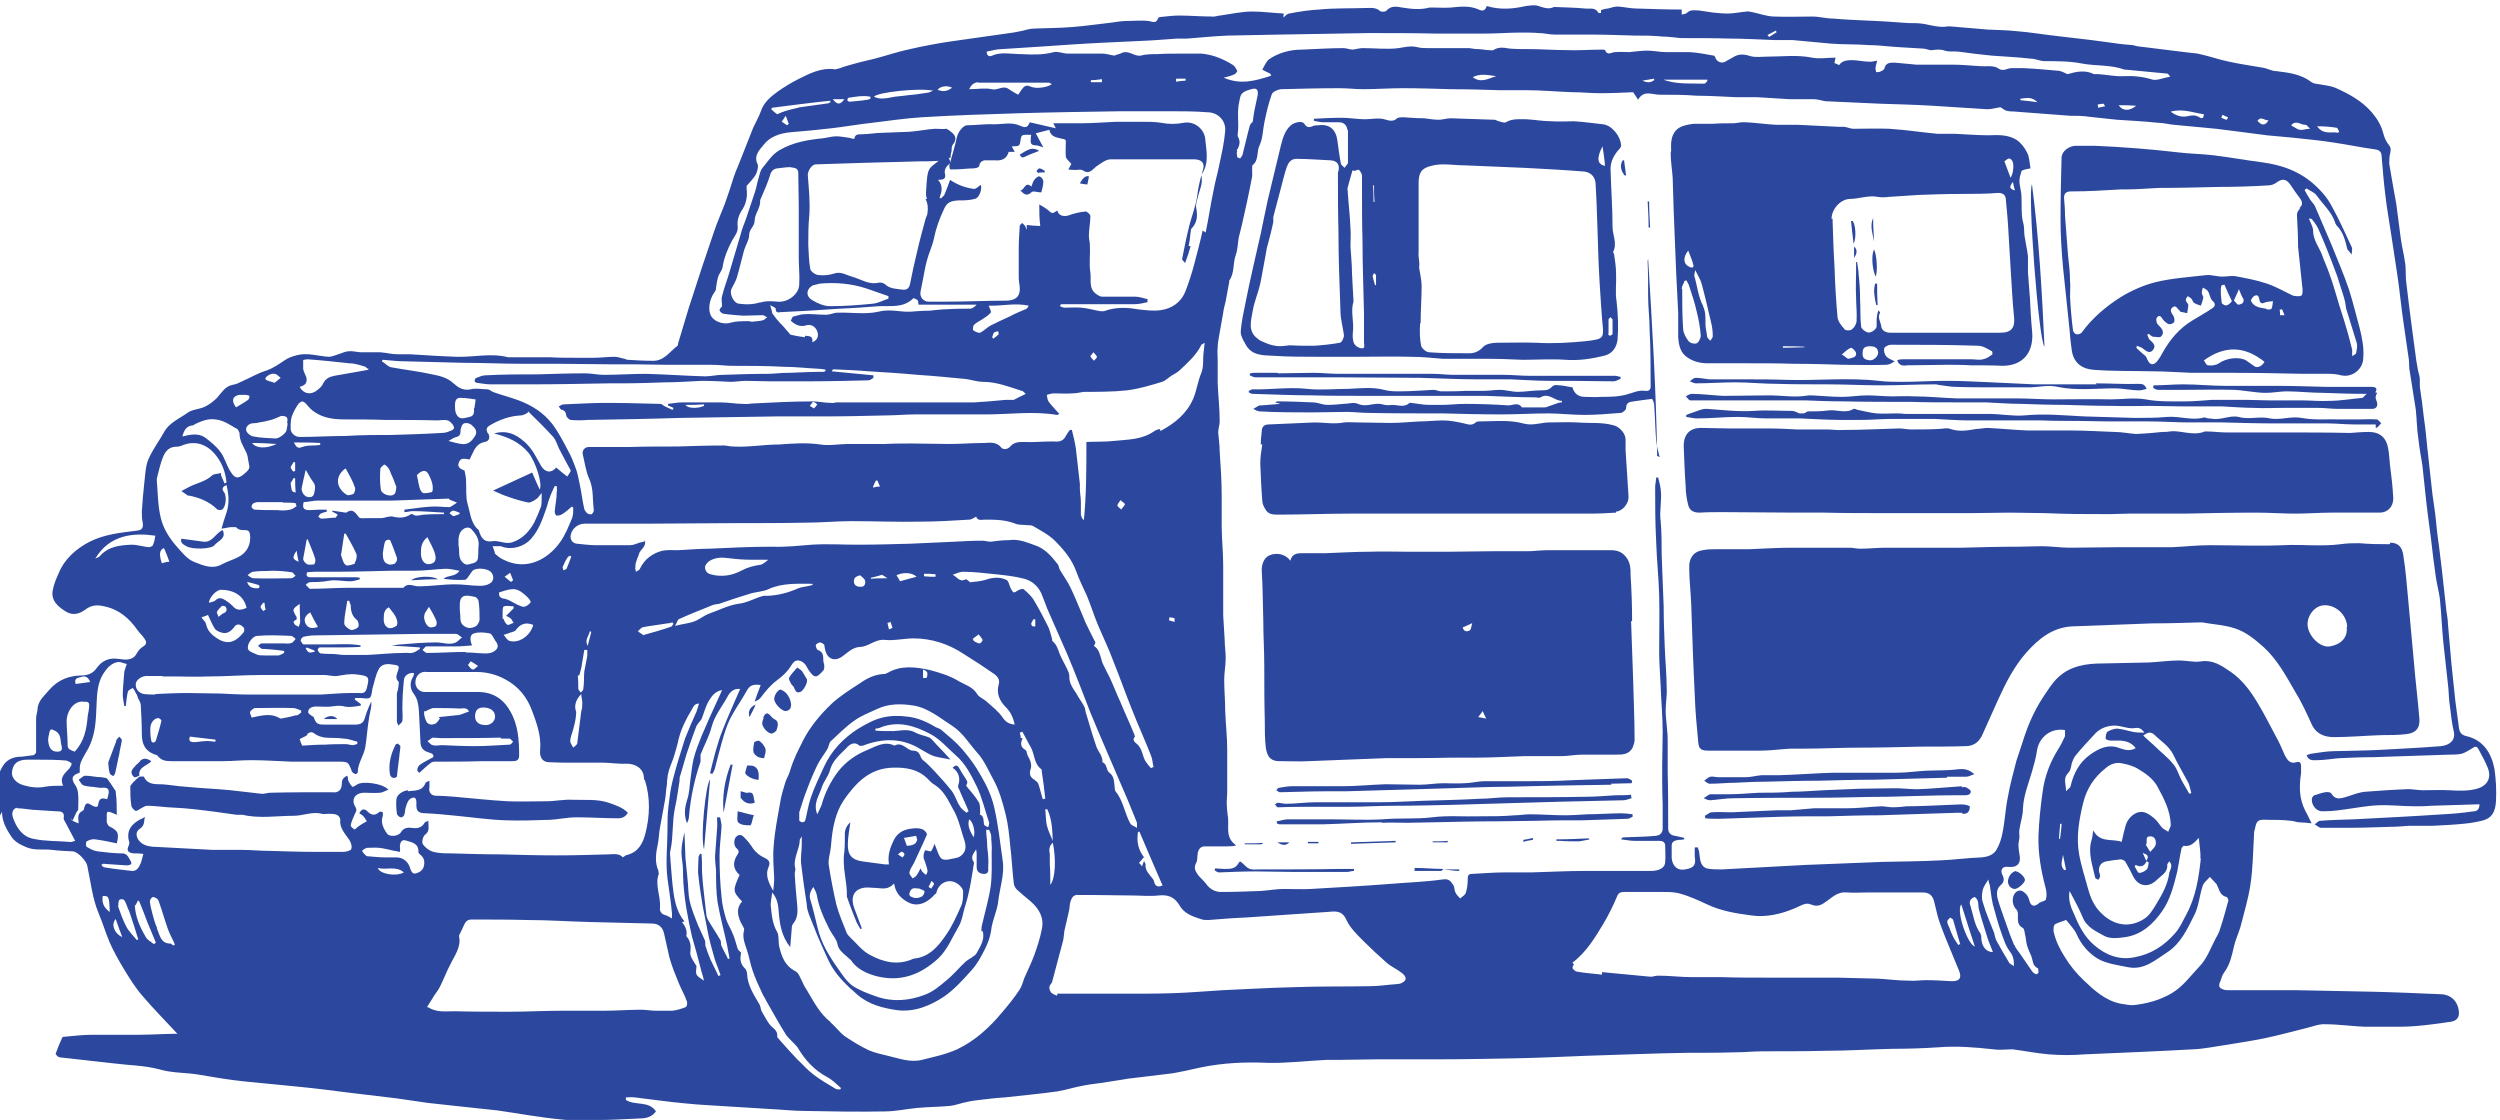 <?xml version="1.0" encoding="UTF-8"?>
<svg id="Layer_2" xmlns="http://www.w3.org/2000/svg" viewBox="0 0 49.89 22.35">
  <defs>
    <style>
      .cls-1 {
        fill: #2c489e;
      }
    </style>
  </defs>
  <g id="Layer_1-2" data-name="Layer_1">
    <g>
      <path class="cls-1" d="M.04,16.2c0,.17.07.32.17.47.07.12.18.18.3.23.17.08.35.04.53.06.13.02.27.02.41.03.1,0,.27.19.29.28.07.32.1.65.23.96.08.19.14.39.22.58.08.18.18.36.29.54.11.18.22.36.36.52.22.26.46.5.7.76-.26,0-.52.02-.78.02-.3,0-.6,0-.9,0-.19,0-.38.02-.58.04-.01,0-.03,0-.04.02-.05.11-.09.21-.13.32,0,.01.05.07.08.07.36.04.71.08,1.07.12.31.04.62.04.92.12.27.08.54.06.81.11.29.05.59.1.88.13.37.04.75.07,1.12.11.31.03.62.07.93.11.33.04.67.08,1,.12.21.03.41.06.62.09.19.02.37.04.55.06.28.03.56.06.84.09.42.06.84.14,1.27.18.25.03.52.01.77.01.27,0,.53-.02.8-.03.16,0,.25-.05.32-.14-.14-.22-.42-.11-.6-.23,0-.02,0-.03,0-.05.06,0,.12-.01.18,0,.34.04.67.09,1.01.12.28.03.57.04.85.06.27.02.54.03.81.05.24.01.48.04.71.04.53.01,1.06.02,1.6.01.22,0,.44-.05.65-.07.22-.02.43-.02.65-.04.12-.01.23-.06.35-.08.08-.02.17-.03.25-.04.17-.02.33-.04.5-.05.35-.04.7-.07,1.05-.12.18-.03.36-.09.54-.12.15-.03.31-.04.47-.07.11-.02.21-.03.32-.05.02,0,.03-.01.05-.01.3-.04.61-.07.91-.11.19-.03.39-.08.58-.12.44-.09.88-.11,1.32-.09.39.01.79-.04,1.19-.06.1,0,.2,0,.3,0,.23,0,.46-.01.69-.01.39,0,.79,0,1.18,0,.53,0,1.05-.01,1.58-.02.47-.01.94-.03,1.41-.05.68-.02,1.35-.05,2.03-.06.32,0,.64,0,.96-.01.18,0,.37-.02.55-.02.41,0,.81,0,1.22-.01.46,0,.91-.03,1.37-.04.3,0,.61-.01.91-.03.37-.03.73,0,1.1.04.13.02.26,0,.38,0,.24.03.48.08.72.1.24.02.48.02.73,0,.72-.03,1.44-.06,2.16-.1.23-.01.45-.06.67-.09.25-.04.5-.08.75-.13.29-.06.57-.14.86-.21.12-.03.24-.08.36-.07.26,0,.52.04.78.05.23,0,.45,0,.68,0,.35,0,.7-.05,1.04-.1.12-.02.17-.09.16-.2-.02-.21-.16-.35-.38-.35-.46-.02-.92-.04-1.38-.05-.5-.01-1-.02-1.5-.03-.44,0-.88,0-1.32,0-.04,0-.08,0-.11-.01-.03-.01-.08-.03-.09-.06-.01-.03,0-.07.02-.11.02-.06.04-.13.08-.18.11-.15.15-.33.19-.51.03-.13.09-.26.13-.39.07-.28.16-.57.2-.85.05-.32.05-.64.07-.96,0-.05,0-.1.02-.15.03-.16.06-.19.23-.18.16,0,.33,0,.49.02.05,0,.11.03.16.03.07,0,.15.01.25.02-.05-.11-.09-.18-.13-.26-.12-.24-.12-.48-.08-.74,0-.05,0-.09,0-.14,0-.07-.03-.1-.09-.08-.13.04-.18-.04-.23-.13-.06-.13-.11-.26-.18-.38-.12-.22-.23-.45-.36-.66-.14-.24-.31-.47-.54-.63-.19-.13-.36-.25-.61-.21-.13.02-.28-.02-.42-.02-.2,0-.4.03-.6.04-.31.01-.62.01-.94.02-.32,0-.64.05-.88.28-.12.11-.2.25-.29.38-.1.15-.19.32-.26.48-.09.2-.15.41-.22.62-.02.06-.04.12-.06.18-.06.24-.13.48-.17.72-.05.24-.06.49-.11.73-.02.11-.06.23-.12.33-.06.1-.17.14-.3.15-.28.01-.56.05-.83.06-.38.02-.77.02-1.15.03-.51.02-1.01.04-1.52.06-.56.03-1.12.06-1.68.09-.1,0-.21,0-.3-.02-.14-.05-.13-.19-.15-.31,0-.04-.02-.07-.03-.11-.02,0-.04,0-.06,0,0,.06,0,.12,0,.18.03.18-.02.23-.19.26-.15.03-.25-.06-.27-.22,0-.09,0-.18,0-.26,0-.08.07-.1.14-.11.04,0,.07,0,.11-.01,0-.01,0-.02,0-.03-.06-.01-.12-.03-.18-.04-.09-.01-.14-.06-.14-.15,0-.38,0-.75-.01-1.13,0-.21,0-.42,0-.63,0-.2-.04-.4-.04-.6,0-.15.03-.29.02-.44,0-.28-.03-.56-.04-.85-.01-.26-.02-.51-.02-.77-.01-.35-.03-.69-.04-1.04,0-.22,0-.45-.02-.67-.03-.21.03-.42,0-.64-.01-.08-.03-.15-.05-.23-.01,0-.03,0-.04,0,0,.06-.02.13-.02.19,0,.36,0,.72.02,1.08.01.36.05.71.06,1.07.01.38,0,.76,0,1.14,0,.23.02.46.03.68.01.31.04.61.04.92,0,.23-.01.45-.01.68,0,.26,0,.51.01.77,0,.16,0,.32,0,.47,0,.09-.05.14-.14.15-.21.02-.42.02-.63.03-.02,0-.04,0-.06.04.09.01.18.03.27.03.16,0,.32,0,.49,0,.08,0,.12.03.12.1,0,.11.01.21,0,.32,0,.12-.12.18-.28.18-.23,0-.45,0-.68,0-.21,0-.42,0-.63,0-.36,0-.72.02-1.08.03-.18,0-.37,0-.55,0-.21,0-.43.02-.64.03-.07,0-.08.04-.08.1,0,.09-.01.19-.04.28-.01.04-.07.07-.11.11-.04-.04-.08-.08-.1-.13-.02-.04-.01-.1-.04-.14-.05-.07-.08-.13-.21-.11-.35.05-.71.06-1.06.09-.52.04-1.05.07-1.57.1-.18.01-.36,0-.54,0-.15,0-.31.03-.46.04-.27.01-.53.02-.8.02-.11,0-.22-.06-.29-.16-.05-.07-.12-.12-.17-.19-.05-.07-.08-.14-.03-.23.03-.05.02-.12.03-.18.01-.08.05-.15.14-.15.14,0,.29,0,.43,0,.07,0,.13,0,.2-.02-.24-.16-.13-.4-.17-.6-.01-.08-.02-.17-.02-.25,0-.07.01-.14.01-.21,0-.28,0-.57,0-.85,0-.26-.03-.51-.04-.77,0-.21-.02-.42-.02-.63,0-.14.03-.28.03-.43,0-.12-.02-.23-.02-.35-.01-.17-.02-.34-.03-.5,0-.07,0-.14,0-.22,0-.26,0-.52,0-.78,0-.26-.03-.53-.03-.79,0-.2,0-.39,0-.59,0-.3-.02-.6-.04-.89,0-.13-.02-.26-.03-.38,0-.07.03-.15.03-.22,0-.26-.03-.51-.04-.76,0-.15,0-.3,0-.46,0-.09-.01-.17,0-.26,0-.06.01-.12.02-.18.03-.17.06-.34.09-.51.01-.08.03-.15.05-.23.02-.13.05-.26.07-.38,0-.01,0-.03,0-.03.11-.15.07-.34.13-.51.04-.11.04-.23.06-.35.02-.08.04-.16.06-.24.07-.31.14-.62.2-.94.02-.08,0-.16.01-.24,0,0,0-.02,0-.02.14-.1.08-.28.15-.41.06-.13.06-.29.09-.44.04-.19.08-.38.15-.57.02-.05.11-.09.18-.1.39-.01.78-.02,1.17-.02.16,0,.32.02.47.02.26,0,.53-.02.79-.02.32,0,.65.01.97.02.32,0,.64.01.96.02.18,0,.37,0,.55,0,.3,0,.61.03.91.04.18,0,.37.02.55.02.22,0,.45-.01.66-.02.04.06.07.1.1.15.11-.2.28-.1.43-.1.25,0,.49,0,.74.02.27,0,.54.02.8.03.14,0,.27,0,.41,0,.22.01.43.03.65.04.16,0,.32,0,.48,0,.08,0,.16.03.23.04.37.02.73.03,1.1.05.34.01.69.02,1.03.04.36.02.73.05,1.1.07.09,0,.18-.03.26-.04.04.02.08.06.12.07.07.02.14.01.21.02.35.03.71.05,1.06.08.13,0,.26,0,.38.02.19.02.37.04.56.06,0,0,0,0,.01,0,.27.02.53.03.8.06.11,0,.21.03.32.04.28.03.57.05.85.08.34.04.68.09,1.01.13.18.02.36.03.54.05.26.03.51.05.76.09.28.04.56.1.85.14.12.01.14.08.14.17.02.24.04.49.07.73.03.27.08.54.12.81.04.26.08.53.12.79.05.33.08.67.13,1,.03.23.07.46.1.69.01.08,0,.17.02.25.04.25.08.51.12.76.02.19.02.38.05.57.02.18.05.36.08.53.02.19.04.37.06.56.03.3.07.59.11.89.03.26.06.52.1.79.02.14.06.28.08.43.03.29.04.59.07.88.03.3.07.6.1.91.01.12.01.24.03.35.02.17.04.35.08.52.03.14-.06.26-.26.28-.38.03-.76.05-1.14.07-.33.02-.66.02-.99.03-.15,0-.3.03-.45.05-.03,0-.06.02-.1.03.04.12.14.1.21.1.15,0,.3-.03.45-.04.22-.01.45-.02.67-.02.5-.02,1-.03,1.5-.05.09,0,.19,0,.27-.02.07-.02.14-.07.21-.11.05-.04.09-.04.12.02.06.12.13.23.18.36.09.21,0,.37-.21.43-.18.05-.37.04-.56.03-.17-.01-.35,0-.52,0-.11,0-.23-.03-.34-.02-.27.01-.54.03-.81.05-.12.01-.25.06-.37.1-.11.03-.22.08-.31-.07-.01-.02-.08-.03-.12-.02-.07.01-.14.04-.21.06-.02,0-.04.03-.05.05-.03.12.07.27.2.27.13,0,.27-.01.4-.03.24-.03.48-.08.72-.09.24-.01.48.02.72.02.11,0,.22,0,.33-.01.32-.01.64-.02.97-.03,0,.1-.05.14-.11.14-.21.03-.41.05-.62.06-.59.04-1.19.07-1.78.1-.22.01-.45.01-.67.03-.04,0-.07.05-.11.07.04.02.09.07.13.07.16,0,.32,0,.47,0,.3,0,.61-.01.91-.02.12,0,.24-.01.36-.02.16,0,.32,0,.48,0,.2-.01.41-.02.61-.04.12-.01.25-.03.37-.06.23-.05.28-.21.29-.4.01-.21,0-.42-.03-.63-.06-.32-.22-.58-.56-.66-.1-.02-.14-.08-.15-.17-.02-.17-.05-.35-.07-.52-.03-.25-.05-.51-.08-.76-.02-.27-.05-.53-.07-.8,0-.08-.02-.17-.03-.25-.03-.27-.06-.55-.09-.82-.02-.16-.04-.32-.06-.49-.03-.2-.05-.4-.07-.6-.02-.14-.04-.28-.06-.43-.03-.3-.07-.61-.1-.91-.02-.21-.04-.41-.07-.61-.02-.2-.05-.41-.08-.61,0-.05,0-.1,0-.15,0-.07-.03-.13-.04-.2-.01-.06-.02-.11-.03-.17-.07-.52-.14-1.04-.2-1.56-.02-.14,0-.29-.03-.43-.02-.15-.06-.3-.08-.45-.03-.23-.06-.46-.09-.69-.02-.13-.05-.26-.07-.39-.02-.14-.05-.27-.07-.41,0-.07,0-.15.02-.22.01-.06.02-.1-.03-.16-.05-.06-.09-.15-.11-.23-.04-.16-.12-.29-.23-.42-.2-.23-.46-.37-.73-.49-.1-.04-.22-.05-.33-.07-.05-.01-.1-.01-.14-.04-.21-.16-.45-.19-.7-.22-.1,0-.19-.06-.28-.07-.22-.04-.45-.07-.67-.12-.2-.04-.39-.11-.58-.15-.07-.02-.15-.02-.22-.03-.32-.04-.65-.08-.97-.12-.05,0-.1-.02-.15-.03-.12-.01-.25-.02-.37-.04-.15-.02-.3-.04-.45-.06-.23-.03-.45-.05-.68-.08-.28-.03-.56-.08-.84-.1-.18-.02-.37-.02-.55-.03-.24-.02-.48-.04-.71-.06-.04,0-.07-.01-.11,0-.15.02-.29-.02-.44-.05-.11-.02-.22-.02-.33-.02-.28-.02-.55-.04-.83-.05-.22-.01-.45-.02-.67-.04-.14,0-.27-.04-.41-.04-.25,0-.51.01-.76,0-.15,0-.3-.06-.45-.09-.03,0-.07-.02-.1-.01-.13.01-.26.04-.38.04-.1,0-.2-.01-.3-.02-.09-.01-.18-.03-.27-.04-.08,0-.17-.03-.25.05-.02.02-.06.02-.1.03,0-.03,0-.06,0-.1-.3,0-.6-.01-.9-.02-.12,0-.24-.03-.37-.04-.07,0-.13.02-.2.04-.05,0-.09.02-.14.03,0,.02,0,.04,0,.06-.02,0-.05,0-.05,0-.06-.12-.17-.08-.27-.09-.2-.02-.39-.02-.59-.03-.01,0-.02,0-.03,0-.12.06-.23,0-.34-.03-.07-.01-.15,0-.22.01-.26.06-.52.08-.78,0-.03.09-.08.11-.16.07-.18-.08-.36-.06-.55-.04-.12.01-.25,0-.38,0-.02,0-.04,0-.05,0-.18.05-.37.03-.55,0-.11-.02-.22-.04-.31.06-.02.03-.11.03-.13.01-.09-.08-.19-.06-.3-.06-.3.01-.61,0-.91.03-.2.01-.4.04-.6.08-.04,0-.08.05-.12.08,0-.04.01-.07.01-.08-.21-.01-.42-.04-.63-.04-.21,0-.43.05-.64.08-.05,0-.11.03-.16.02-.22,0-.45-.02-.67-.02-.12,0-.25.02-.37.03-.02,0-.04.02-.04.03-.04.1-.1.07-.18.05-.16-.02-.32,0-.48,0-.09,0-.17.02-.26.03-.27.03-.53.07-.8.09-.25.02-.5.02-.75.03-.09,0-.17.03-.26.05-.05.01-.11.02-.16.03-.42.06-.85.12-1.27.18-.26.04-.53.09-.79.15-.24.05-.47.13-.7.19-.17.04-.34.08-.51.13-.09.02-.17.06-.26.08-.02,0-.04.01-.05,0-.26-.03-.49.09-.71.2-.14.07-.27.15-.4.24-.15.11-.29.22-.35.41-.04.11-.1.21-.15.32-.1.25-.2.51-.3.76-.03.07-.06.14-.08.2-.06.19-.12.38-.19.57-.07.18-.15.36-.21.54-.08.24-.16.47-.24.71-.09.28-.18.55-.27.83-.07.23-.14.47-.21.7,0,.01,0,.03-.01.04-.16.12-.27.31-.5.3-.17,0-.34-.01-.5-.02-.02,0-.04-.02-.06-.02-.06-.01-.13-.04-.19-.04-.14,0-.29.02-.43.02-.11,0-.21,0-.32,0-.18,0-.36,0-.54-.01-.26,0-.53,0-.79,0-.02,0-.04,0-.05,0-.34-.09-.68,0-1.02-.01-.31-.01-.62-.03-.93-.05-.08,0-.17,0-.25,0-.12,0-.23-.03-.35-.04-.13,0-.25,0-.38,0-.08,0-.17-.03-.25-.02-.06,0-.12.03-.18.05-.07.02-.15.06-.22.06-.21-.01-.42-.09-.64-.03-.08.02-.17.05-.24.1-.12.08-.23.16-.38.21-.16.05-.31.14-.47.21-.06.03-.12.06-.19.07-.15.03-.22.16-.31.26-.07.07-.16.14-.25.18-.11.05-.25.05-.34.12-.17.12-.37.2-.47.39-.1.18-.23.35-.31.54-.06.14-.06.31-.08.46-.02.19-.04.39-.05.58,0,.08,0,.15.02.23.01.1-.02.14-.12.15-.32.04-.64.07-.94.22-.27.14-.5.34-.62.63-.05.11-.1.23-.12.35-.03.19.09.3.24.4.16.11.3.06.42-.03.12-.09.24-.09.37-.06.29.06.5.24.66.47.04.06.1.11.14.17.04.06.06.11-.02.16-.05.03-.09.07-.12.12-.08.17-.23.15-.37.13-.19-.03-.33.03-.44.18-.07.1-.15.14-.29.15-.25,0-.48.08-.66.29-.09.11-.21.2-.23.36,0,.07-.03.14-.03.2,0,.16,0,.31,0,.47,0,.07,0,.14,0,.21,0,.02-.03.05-.05.06-.08.01-.15.02-.23.03-.28,0-.39.14-.47.37-.1.29-.02.57,0,.86ZM46.24,2.52c.15,0,.27.01.39.03.02,0,.03.05.05.07,0,0-.01.02-.02.03-.13-.03-.29.05-.42-.13ZM45.73,2.49c.1-.1.19.01.28,0,.02,0,.05.04.09.08-.09,0-.14.03-.2.02-.05,0-.1-.05-.17-.08ZM45.05,2.41c.07-.1.14,0,.22-.01-.06.11-.14.11-.22.01ZM44.33,2.34s.02-.03.02-.05c.04.02.07.03.11.05,0,.02-.02.05-.03.05-.04-.01-.07-.03-.1-.04ZM42.82,14.62c-.09,0-.16,0-.23-.01-.11-.02-.22-.06-.34-.07-.06,0-.14.03-.19.06-.03.02-.04.09-.04.14,0,.02.07.04.11.04.07,0,.13,0,.2,0,.1.01.21.04.29.15-.12.07-.23.03-.32,0-.23-.09-.42.01-.59.13-.21.15-.33.37-.39.63,0,.03-.05.05-.09.1,0-.14-.06-.25.03-.35.04-.04.06-.08.07-.14.01-.07.04-.15.08-.21.13-.16.27-.31.41-.46.1-.1.24-.15.38-.15.13,0,.27.07.4.05.11-.02.15.03.21.11ZM42.76,17.02c.06.03.15.04.07.16-.03-.07-.05-.11-.07-.16ZM42.84,17.19s.03.01.04.02c-.01.05-.01.11-.04.14-.04.04-.1.07-.15.07-.03,0-.06-.08-.09-.13,0,0,.01-.02.02-.03.09.05.17.03.21-.06ZM42.82,16.87c.05-.07-.03-.18.09-.18.1,0,.12.09.11.16-.01.06-.07.1-.11.15-.03-.05-.06-.09-.08-.13ZM43.25,17.25s.02-.04.04-.06c.08.08.02.15,0,.23-.03.24-.15.44-.27.64-.06.1-.13.21-.22.27-.3.2-.63.14-.88-.12-.13-.13-.2-.29-.25-.47-.06-.23-.14-.46-.18-.7-.06-.34,0-.68.08-1.01.07-.29.22-.52.45-.7.09-.08.2-.12.31-.1.11.02.23.05.33.11.15.09.3.19.39.35.13.24.26.48.27.77,0,.05-.04.09-.05.14-.04-.03-.09-.05-.12-.08-.05-.05-.09-.13-.15-.18-.06-.05-.13-.11-.21-.13-.15-.04-.32.09-.37.26-.03.1-.05.2-.08.33-.19-.07-.43.03-.57-.23-.01.08-.01.13-.03.19-.08.26.02.51.07.75,0,.02.04.03.06.05.01-.02.04-.05.04-.07,0-.03-.01-.06-.02-.09-.02-.11.04-.19.14-.21.1-.02.19-.03.29-.04.03,0,.07.02.09.04.06.1.11.2.16.3.1.2.3.23.46.08.09-.09.22-.15.22-.29ZM43.73,15.83s-.03,0-.04.01c-.05-.09-.1-.17-.15-.26-.06-.11-.09-.24-.17-.33-.11-.14-.26-.25-.39-.38-.07-.06-.13-.12-.21-.19.09-.07.15-.08.22-.02.13.13.29.22.38.4.09.19.2.37.3.56.03.06.04.14.06.21ZM43.92,17.13c-.04.38-.1.77-.29,1.12-.07.13-.13.27-.23.38-.21.24-.47.41-.79.47-.31.07-.59-.04-.82-.24-.2-.17-.31-.4-.41-.64-.06-.13-.11-.27-.08-.44.1.19.19.35.26.52.08.21.28.29.44.38.11.06.28.04.42.02.32-.05.55-.26.73-.52.16-.23.23-.51.3-.79.03-.15.05-.3.08-.44,0-.03.04-.08.06-.07.12.02.2-.06.29-.16.01.15.04.28.03.41ZM41,18.45c.07-.04.15-.06.23-.09,0,0,.02.01.02.02.07.09.15.17.19.26.09.21.24.38.42.49.17.1.4.13.6.17.33.07.56-.15.81-.31.25-.17.38-.45.51-.71.1-.18.11-.41.18-.61.02-.06.09-.11.14-.17.05.05.09.1.14.15,0,0,0,0,0,.01.05.09.06.21.19.24.02,0,.04.05.04.07-.05.18-.1.37-.16.55-.02.08-.06.15-.1.22-.1.19-.17.4-.33.56-.17.18-.32.39-.54.52-.24.14-.49.21-.78.24-.07,0-.16-.02-.24-.03-.3-.06-.52-.26-.73-.46-.15-.14-.28-.3-.39-.48-.1-.16-.18-.32-.22-.51,0-.04,0-.11.02-.12ZM41.22,17.36s-.02,0-.03,0c-.09-.09-.03-.2-.02-.3.02.1.04.2.06.3ZM41.12,16.74s-.02,0-.03,0c0-.1.02-.2.02-.3h.03c0,.1-.02.2-.03.3ZM40.19,18.85c-.05-.12-.1-.25-.14-.37-.06-.18-.13-.35-.18-.53-.03-.1-.03-.21.05-.28.08-.07.08-.13.04-.21-.05-.1,0-.18.12-.16.18.02.26-.08.22-.25-.01-.06-.02-.13-.02-.19,0-.05.02-.11.02-.16,0-.05-.01-.1,0-.15.02-.14.07-.27.07-.41.01-.26.11-.5.18-.74.04-.14.08-.28.1-.42.04-.27.28-.46.56-.41,0,.04,0,.09,0,.12-.04.09-.08.17-.13.25-.17.27-.28.56-.32.88-.04.29-.07.57-.08.86-.01.35.05.69.14,1.03.02.07.03.16.01.23,0,.04-.09.05-.14.08,0,0-.01.02-.02.02-.08.06-.14.04-.17-.06-.01-.05-.03-.09-.06-.13-.05-.05-.11-.11-.19-.06-.11.07-.11.27-.01.36.02.02.03.07.03.1,0,.1-.02.21.1.27.03.02.03.08.04.12.02.07.02.15.04.22.02.08.06.15.09.23.03.08.02.18.12.23.02,0,.02.06.02.09,0,.01-.04.04-.05.03-.03-.01-.06-.03-.08-.06-.08-.12-.16-.23-.24-.35-.04-.06-.09-.11-.11-.17ZM39.8,18.63c-.08-.21-.17-.41-.23-.62-.03-.08-.02-.18,0-.26.02-.07.07-.13.11-.2,0,.04.02.08.03.12.02.13.03.25.06.38.05.18.1.37.16.54.05.14.09.28.18.4.07.09.08.17.08.29-.04-.03-.07-.04-.09-.06-.09-.15-.18-.3-.26-.45-.02-.04-.03-.09-.04-.13ZM39.53,18.64c-.13-.17-.15-.38-.21-.57-.03-.08,0-.14.09-.17.09.07.06.16.08.24.05.2.12.4.18.6.03.09.07.17.1.26-.14,0-.22-.12-.23-.26,0-.04,0-.08-.02-.1ZM39.14,18.05c.09.29.18.56.27.84-.15-.05-.38-.72-.27-.84ZM39.11,18.84s-.02.01-.03.02c-.03-.05-.07-.1-.1-.16-.03-.06-.06-.13-.08-.19-.02-.04-.04-.08-.04-.12,0-.03.04-.06.06-.08.02.02.06.03.06.06.05.16.09.32.14.48ZM31.38,19.21c.28-.21.45-.5.62-.78.1-.17.19-.35.27-.54.03-.08.08-.09.15-.09.25,0,.5,0,.75,0,.12,0,.24,0,.35.03.18.05.36.13.53.21.29.14.6.19.91.23.29.04.59-.03.87-.15.1-.04.2-.12.31-.07.14.06.22,0,.32-.07.12-.09.23-.19.4-.17.14.01.28,0,.42,0,.36,0,.73,0,1.09,0,.13,0,.2.06.23.19.04.16.07.32.13.47.11.3.24.59.36.89.07.16.01.23-.16.22-.16-.01-.33-.02-.49-.02-.12,0-.23.02-.35.01-.21,0-.42-.03-.62-.04-.27-.01-.54-.01-.81-.02-.26,0-.51,0-.77,0-.21,0-.42,0-.63,0-.3,0-.6,0-.9-.01-.2,0-.4,0-.6,0-.22,0-.44-.03-.67-.03-.06,0-.12.03-.17.02-.32-.03-.63-.06-.95-.09,0,.02,0,.03,0,.05-.17-.02-.33-.03-.5-.06-.03,0-.07-.04-.09-.07,0-.01.01-.06.03-.07ZM1.14,15c-.11,0-.17-.07-.18-.24,0-.02.01-.07.02-.12.02-.1.04-.1.13-.05.12.07.09.2.12.3.02.09-.02.11-.09.11ZM1.33,15.18s.09.03.1.06c0,.03-.03.07-.05.1-.08.09-.2.17-.12.34-.14,0-.25,0-.36.02-.15.03-.29.01-.43-.03-.15-.04-.25-.16-.23-.27.02-.17.12-.24.31-.24.06,0,.12,0,.18,0,.21,0,.42,0,.62.02ZM1.71,14c.06.01.07.03.07.08,0,.07-.02.14-.03.21-.02.26-.07.51-.26.71-.11-.04-.14-.06-.14-.13,0-.16-.02-.32-.02-.48,0-.19.15-.44.38-.38ZM1.8,13.61c-.1.01-.2.03-.29.04-.04-.13.06-.12.11-.14.08-.03.14,0,.18.1ZM3.1,10.69c-.01.06-.02.13-.05.19,0,.02-.06.04-.08.04-.11-.01-.23-.05-.34-.05-.23.01-.46.03-.63.22-.02.03-.07.04-.1.06.29-.49.78-.52,1.2-.46ZM3.26,13.5c.09,0,.18,0,.28,0,.2,0,.4.01.59,0,.37,0,.74-.03,1.11-.03.41,0,.81,0,1.22,0,.09,0,.18.03.27.02.13-.02.25-.05.39-.03.24.03.26.04.2.27-.02.09-.07.11-.15.1-.06,0-.12,0-.18,0-.19,0-.39.02-.58.03-.06,0-.12,0-.18,0-.42,0-.84,0-1.26,0-.19,0-.38-.01-.57-.02-.22,0-.44-.01-.66-.01-.21,0-.43.01-.64.02,0,0,0,0,0,.01-.08,0-.15,0-.23-.01-.1-.02-.17-.1-.16-.2,0-.08.12-.16.21-.16.1,0,.21,0,.31,0ZM3,14.54c0-.12.08-.21.16-.21.02,0,.07.04.06.06-.03.13-.07.26-.11.39,0,.02-.03.03-.05.04-.01,0-.04-.02-.04-.03-.01-.06-.02-.12-.02-.17,0-.03,0-.05,0-.07ZM3.79,14.7c.17.02.34.04.51.06,0,.01,0,.03,0,.04-.07,0-.14-.02-.21-.01-.07,0-.14.02-.22.02-.08,0-.11-.03-.08-.11ZM5.92,14.27c-.1.03-.21.05-.31.07-.02,0-.03-.01-.05-.02-.17-.09-.34-.04-.54,0,0-.03-.04-.08-.03-.11.01-.03.07-.08.1-.08.25,0,.5-.01.76,0,.05,0,.11.03.16.05,0,.01,0,.02,0,.04-.03.02-.06.05-.09.06ZM6.13,14.65c.06-.05.1-.05.16,0,.06.04.13.06.2.07.12.01.25,0,.37.02.09,0,.18.04.27.06,0,.02,0,.03,0,.05-.03,0-.06.02-.09.02-.05,0-.09-.02-.14-.02-.14,0-.27,0-.41.01-.16,0-.31.01-.46.02-.02-.05-.04-.09-.05-.13.05-.03.11-.05.15-.08ZM7.84,12.88s0,.01,0,.01c.18,0,.36.02.54.03,0,.01,0,.02,0,.03-.05.03-.1.07-.16.08-.05.01-.11-.01-.16,0-.25,0-.5.03-.74.04-.15,0-.3,0-.45,0-.08,0-.16-.02-.24-.02-.08,0-.15,0-.23-.01-.02,0-.05-.04-.06-.07,0-.01.02-.05.04-.05.08,0,.17,0,.25,0,.19,0,.37,0,.56-.01,0,0,0,0,.01-.03-.21-.04-.43-.02-.64-.02-.17,0-.33,0-.5,0-.02,0-.05-.05-.06-.08,0-.02.03-.06.05-.07.08-.02.16-.03.24-.03.7-.01,1.41-.02,2.12-.03.23,0,.46,0,.69,0,.04,0,.08.05.12.07-.04.03-.07.07-.12.1-.13.06-.26,0-.39,0-.24,0-.48.02-.71.04-.06,0-.12.02-.18.03ZM9.29,13.01c-.26,0-.51.02-.77.02-.03,0-.06-.04-.09-.06.03-.02.05-.07.08-.07.19,0,.39,0,.58,0,.1,0,.21-.01.33-.02-.05-.12-.04-.22.04-.24.09-.03.21-.02.31,0,.04,0,.08.09.11.14.08.1.07.17-.04.23-.04.02-.09.03-.14.03-.14,0-.27-.02-.41-.02ZM9.4,13.2c.05.03.1.06.14.09-.03.02-.07.07-.1.07-.04,0-.07-.05-.1-.09,0,0,.03-.04.05-.07ZM10.03,12.35s0-.08,0-.12c0-.05,0-.13.03-.13.06-.02.12,0,.19,0,0,.01,0,.03,0,.04-.04.04-.08.08-.15.15.04.02.07.03.1.06.02.02.03.06.05.08-.04.01-.1.05-.12.04-.04-.02-.07-.08-.08-.12ZM10.16,12.63s.1-.02.13-.05c.09-.13.2-.17.35-.11,0,.02-.01.04-.02.06-.07.18-.28.31-.45.26-.05-.01-.08-.08-.12-.12.04-.01.08-.03.12-.04ZM9.97,11.82c.29-.1.36-.09.56.1.03.03.07.09.06.1-.03.04-.08.08-.13.09-.05,0-.1-.03-.15-.05-.08-.04-.15-.09-.23-.11-.09-.01-.13-.04-.12-.13ZM10.19,11.61s-.08-.07-.12-.1c.04-.03.07-.05.11-.08.02.05.04.1.06.15-.01.01-.03.02-.04.03ZM9.88,11.04s-.03-.09-.05-.14c.05,0,.1,0,.15,0,.01,0,.03,0,.04.01.2.07.44,0,.58-.16.15-.17.22-.37.29-.57.03-.07.04-.15.07-.22.03-.09.07-.18.11-.26.01,0,.02,0,.04,0,0,.04.01.08,0,.12,0,.13-.03.26-.04.39,0,.03.02.08.04.08.04,0,.08-.01.11-.03.07-.04.13-.1.19-.15,0,0,.02.01.03.02,0,.07,0,.14-.02.2-.07.17-.14.35-.25.5-.24.33-.66.57-1.12.34-.07-.03-.13-.08-.19-.14ZM13.14,17.41s0-.02,0-.03c-.08-.18-.05-.36-.01-.55.02-.1.02-.21.04-.31.02-.11.04-.22.06-.33.01-.07.03-.15.04-.22.02-.11.02-.22.04-.32,0-.04,0-.08.01-.12,0-.06.02-.11.03-.16.03-.1.08-.2.11-.31.03-.1.06-.2.08-.3.05-.21.15-.41.26-.59.03-.05.05-.13.15-.13-.02.06-.03.11-.05.16-.08.18-.16.36-.23.54-.09.28-.18.57-.25.85-.04.16-.06.33-.08.5-.02.16-.02.31-.02.47,0,.32-.04.65,0,.97.03.23.07.46.09.7,0,.03,0,.05,0,.1-.05-.03-.08-.05-.11-.06-.09-.02-.14-.07-.13-.16.02-.23-.11-.45-.02-.68ZM16.22,11.67s-.05.02-.07.02c-.07.02-.15.02-.22.05-.2.09-.4.14-.61.15-.03,0-.06,0-.08,0-.17.04-.32.14-.51.16-.2.03-.39.13-.59.2-.1.04-.18.11-.28.15-.11.04-.23.05-.39.09.04-.06.05-.13.09-.14.22-.1.43-.18.65-.27.04-.02.09-.02.14-.03.2-.07.41-.14.61-.2.12-.04.26-.04.37-.09.28-.13.58-.11.88-.11ZM15.32,11.18s-.09.08-.14.09c-.14.02-.26.05-.39.12-.19.1-.4.13-.61.07-.08-.02-.11-.08-.11-.14,0-.04.04-.09.08-.12.12-.08.26-.08.4-.06.15.02.3.03.45.03.11,0,.22,0,.32,0,0,0,0,.02,0,.02ZM12.85,12.68s-.08-.05-.12-.08c.03-.03.05-.06.09-.08.03-.01.06-.01.1-.02.13-.02.27-.04.4-.06.03,0,.07-.01.1-.02,0,.01.01.02.02.03-.02.02-.03.06-.06.06-.17.06-.35.11-.53.16ZM12.88,10.8s-.08.02-.12.03c-.06.02-.12.05-.19.05-.23,0-.46,0-.69,0-.12,0-.25-.02-.37-.03-.09-.01-.14-.09-.12-.18.03-.13.15-.22.28-.22.44,0,.87,0,1.31,0,.54,0,1.07-.01,1.61-.01.5,0,1,0,1.5-.01.3,0,.6-.03.9-.03.46,0,.92.02,1.38.01.32,0,.65-.02.97-.04.05,0,.1-.04.14-.06.03.09.11.06.17.06.21,0,.41,0,.61.08.07.03.16.02.24.03.04,0,.09,0,.12.02.15.09.31.17.43.29.18.18.34.37.43.62.06.17.14.32.21.48.08.19.14.39.22.58.1.24.22.48.31.73.13.32.24.64.37.96.12.31.26.61.38.92.03.07.03.15.05.23-.02,0-.04.01-.05.02-.03-.03-.06-.07-.09-.11-.09-.11-.07-.28-.2-.38-.04-.03-.09-.08-.03-.14,0,0-.01-.04-.02-.06-.09-.22-.19-.43-.28-.65-.07-.15-.13-.31-.2-.46-.03-.07-.07-.13-.1-.2-.03-.06-.06-.11-.07-.17-.03-.1-.05-.21-.15-.27.02-.03.03-.06.03-.07-.07-.14-.13-.25-.19-.38-.1-.23-.19-.47-.3-.7-.06-.13-.15-.25-.22-.37-.02-.04-.02-.09-.05-.12-.12-.15-.24-.3-.45-.37-.17-.06-.33-.13-.52-.1-.01,0-.03,0-.04,0-.11,0-.21.02-.32.03-.06,0-.12-.02-.17-.02-.18,0-.37.01-.55.02-.29.01-.58.03-.88.04-.35.01-.71.02-1.06.02-.3,0-.61-.02-.91,0-.26.02-.52.05-.79.04-.42,0-.84.02-1.26.04-.21,0-.41.02-.62.03-.1,0-.21-.01-.31.01-.2.05-.36.17-.45.36-.01.03-.05.04-.08.06,0-.03-.02-.06-.01-.09,0-.04,0-.08.02-.12.01-.05.04-.1.05-.14.02-.1.17-.15.11-.29ZM17.16,11.48s.09.06.1.1c.02.05,0,.13-.07.13-.05,0-.14,0-.15-.1,0-.08.03-.1.12-.13ZM17.38,11.56s0-.02,0-.03c.07-.02.14-.03.22-.06.02.01.05.03.11.07-.13,0-.23,0-.33.01ZM17.77,12.41s.03.08.04.12c0,0-.04.02-.07.03-.01-.04-.02-.08-.03-.13.02,0,.04-.01.06-.02ZM18.29,11.51c-.12.03-.22.06-.33.09-.02-.04-.04-.08-.07-.12.12-.06.3-.06.39.02ZM18.44,11.45c.08,0,.15,0,.23.01,0,.02,0,.03,0,.05-.08,0-.15,0-.23-.01,0-.02,0-.03,0-.05ZM19.35,11.61s-.07-.06-.08-.05c-.12.07-.17-.05-.26-.09.08-.03.15-.06.21-.06.22,0,.44.03.65.05.19.02.38.04.57.09.15.04.27.14.34.29.04.1.08.2.12.31.13.3.27.61.4.91.16.38.31.77.46,1.16.1.24.2.48.3.71.13.31.27.62.4.93.08.18.15.37.23.56,0,.02,0,.05,0,.1-.05-.03-.11-.05-.13-.08-.12-.21-.14-.46-.3-.65-.02-.03-.01-.08-.02-.12-.01-.09-.01-.18-.1-.25-.07-.05-.04-.17-.14-.21,0,0,0-.02,0-.03,0-.04-.02-.08-.03-.11-.03-.06-.07-.11-.09-.17-.07-.2-.13-.41-.19-.61-.02-.05-.03-.11-.04-.16-.04-.1-.12-.19-.17-.29-.07-.11-.15-.21-.14-.35,0-.04-.02-.09-.04-.13-.05-.11-.12-.22-.16-.33-.03-.09-.06-.17-.13-.23-.02-.01-.01-.05-.02-.07-.02-.07-.04-.15-.07-.22-.09-.18-.18-.35-.28-.52-.05-.09-.13-.16-.21-.23-.02-.02-.07,0-.11.02-.03.01-.06.05-.09.04-.02,0-.04-.05-.06-.08-.03-.06-.04-.15-.09-.17-.13-.06-.27-.05-.41,0-.1.03-.21.04-.32.05ZM19.53,12.66s.06.07.08.11c0,.02-.04.07-.06.07-.04,0-.08-.03-.12-.05,0-.02-.01-.03-.02-.04.04-.03.08-.06.12-.09ZM20.63,12.36h.03s0,.09,0,.14c-.02,0-.03,0-.05,0-.07-.05,0-.1.01-.14ZM21.02,16.81s0,0,0,0h0c-.04-.11-.1-.22-.13-.34-.02-.1-.02-.21-.03-.32.01,0,.03,0,.04,0,.1.21.1.44.11.66,0,0,0,0,0,0h0c.07.35.05.72-.05.85,0-.14,0-.28-.01-.41,0-.07,0-.14,0-.21-.02-.09-.01-.17.07-.23ZM22.84,17.12c-.13-.16-.16-.33-.13-.52.01,0,.02,0,.03,0,.15.36.31.72.46,1.07-.09.04-.15.02-.17-.08,0-.02-.02-.05-.04-.07-.06-.08-.14-.15-.13-.27,0-.02-.02-.04-.03-.07-.02.05-.03.08-.04.11-.02-.03-.04-.05-.06-.07.04-.04.07-.08.09-.11ZM22.38,10.17s-.08-.06-.08-.08c0-.04.04-.07.06-.11.03.03.07.05.09.08,0,.02-.04.06-.07.1ZM17.42,9.72c.03-.07.04-.1.06-.13,0,0,.02,0,.03,0,.02.04.03.08.05.12-.04,0-.07,0-.13.02ZM11.8,12.61c-.02.09-.05.18-.07.28-.07-.12.02-.19.04-.29.01,0,.02,0,.03.01ZM11.72,12.99s0,.07,0,.1c-.02.1-.04.2-.06.31-.01.11,0,.23-.02.35,0,.03-.03.05-.05.07-.02-.03-.05-.05-.05-.08,0-.08,0-.17-.01-.26.01,0,.02,0,.03,0,.01-.05.03-.1.04-.15.02-.12.04-.24.06-.36.02,0,.04,0,.06,0ZM11.62,14.02c0,.06,0,.12-.02.17-.03.21-.05.43-.08.64,0,.03-.05.06-.08.09-.02-.04-.06-.09-.06-.13,0-.08.04-.16.06-.24.02-.08.04-.15.05-.23,0-.05.02-.1,0-.14-.03-.1,0-.22.11-.33,0,.07.02.12.02.16ZM11.25,11.39s-.03-.06-.02-.08c.03-.07.06-.13.1-.19,0-.01.03-.02.05-.03,0,0,.02.02.02.02-.03.08-.06.16-.09.23,0,.02-.04.03-.06.04ZM9.73,8.64c-.03-.07-.03-.11.06-.16.19-.11.39-.18.61-.19.04,0,.08-.03.13-.05,0-.01,0-.02.01-.03.17.17.34.33.5.51.06.07.08.16.12.24.07.14.15.28.23.43,0,.02-.03.06-.07.12-.08-.06-.15-.12-.22-.18-.1.12-.22.1-.3-.03-.1-.17-.17-.34-.33-.48-.18-.16-.36-.24-.61-.17.27.07.51.17.69.39.14.18.28.61.22.73-.05-.11-.1-.22-.15-.34-.13.06-.26.12-.39.18-.13.06-.26.12-.39.18.1.04.19.09.29.12.14.05.27.09.42.12.04,0,.11-.04.15-.07.04-.02.06-.07.11-.12,0,.11,0,.19-.01.26-.04.11-.09.23-.14.33-.1.18-.23.32-.43.39-.14.05-.27-.04-.4-.02-.17.03-.23-.07-.27-.2,0-.02-.02-.04-.04-.05-.13-.14-.14-.33-.19-.5-.04-.14-.02-.31-.03-.47,0-.06-.02-.13-.03-.19-.09-.03-.14-.08-.12-.14.03-.1.07-.11.22-.08.02-.03.03-.07.05-.1.05-.11.1-.22.25-.25.07-.01.12-.06.08-.16ZM9.48,8.7c-.06.1-.14.18-.27.16-.08-.01-.15-.03-.26-.06.07-.04.11-.07.16-.08.07-.02.08-.06.08-.12,0-.05.03-.14.07-.15.05-.02.13,0,.17.05.06.05.1.12.05.2ZM9.46,8.14c0,.08.01.16-.09.18-.1.02-.2.07-.26-.05-.03-.05-.03-.12-.03-.19,0-.09.03-.15.12-.14.1,0,.19.02.29.03,0,.07-.02.12-.02.17ZM8.97,9.97s.1.04.15.06c-.04.03-.09.06-.14.09,0,0-.01,0-.02,0-.12,0-.24-.02-.36-.01-.18.01-.35.04-.53.06,0,.02,0,.04,0,.05.06,0,.11-.02.17-.02.21,0,.41.02.62.03,0,0,0,.02,0,.03-.13,0-.26,0-.39.01-.08,0-.16.05-.24-.01,0,0-.02,0-.03,0-.11.08-.23.08-.36.05-.07-.02-.16.03-.24.03-.1,0-.2,0-.29,0-.05,0-.11.01-.14-.01-.07-.08-.12-.2-.26-.1,0,0,0,0-.01,0-.09-.01-.18-.03-.27-.04,0,0,0,.01,0,.02.04.02.08.04.11.06-.01.02-.03.04-.04.06-.1,0-.19.02-.29.02-.02,0-.04-.03-.06-.04.02-.02.03-.05.05-.06.04-.02.08-.03.12-.04,0-.01,0-.02,0-.04-.11,0-.22,0-.34.01-.12,0-.15-.04-.12-.16.09,0,.18-.03.27-.03.37,0,.75,0,1.12,0,.12,0,.25,0,.37,0,.38-.01.76-.03,1.14-.04ZM8.62,9.82s-.12.03-.17.02c-.04-.01-.07-.07-.08-.12-.02-.07-.03-.15-.05-.24.11-.11.19-.11.24,0,.03.06.06.13.07.19.01.05.01.13-.01.15ZM7.87,9.86c-.07.07-.26,0-.27-.09-.02-.14-.02-.27-.01-.41,0-.03.05-.07.08-.09.01,0,.06.04.08.07.03.04.04.09.06.13.04.08.07.17.1.25-.01.06-.01.12-.04.14ZM7.05,9.86s-.09.03-.12.02c-.18-.1-.29-.34-.04-.53,0,0,.02.01.02.02.06.11.13.23.17.35.02.04,0,.11-.03.14ZM5.65,10.03c.08,0,.17,0,.25.01,0,.02.01.04.02.06-.04.03-.08.06-.13.07-.08.02-.17.02-.25.01-.15,0-.31,0-.46-.01-.02,0-.05-.03-.06-.05,0-.02.01-.06.03-.07.03-.02.07-.03.1-.03.16,0,.32,0,.48,0ZM5.03,8.84c.17,0,.33.01.49.02-.21.1-.41.09-.49-.02ZM4.68,12.5c.07-.07.13-.03.18.02.02.02.02.08,0,.1-.2.25-.38.25-.62.05-.07-.06-.11-.13-.13-.22-.01-.05-.06-.08-.09-.13.05-.02.1-.03.13-.05.05.1.08.19.14.28.03.04.1.07.16.08.1.02.17-.05.23-.12ZM4.45,12.24s-.05.04-.09.07c-.01-.04-.04-.08-.03-.1.02-.04.06-.08.1-.12.01,0,.07,0,.08.03.03.06,0,.1-.05.12ZM4.17,12.03c0-.1.15-.27.25-.26.19,0,.44.08.5.36-.11.05-.2.06-.28-.04-.04-.04-.09-.08-.14-.11-.06-.04-.13-.07-.2,0-.03.03-.08.03-.13.05ZM4.95,12.88c.02-.08.11-.19.18-.19.23-.02.45-.01.68,0,.03,0,.06.04.09.06-.03.03-.05.07-.08.08-.05.02-.1.01-.15.01-.15,0-.3,0-.45,0-.02,0-.05.03-.07.05.03.02.05.05.08.06.01,0,.04,0,.05,0,.13.01.26.02.39.04,0,.01,0,.03,0,.04-.04.02-.07.04-.11.05-.09,0-.18,0-.27,0-.06,0-.13,0-.17-.02-.07-.04-.2-.06-.17-.16ZM5.91,12.3c-.08-.14-.08-.14.07-.25,0,.13.01.24.01.36,0,.03-.02.07-.03.1-.03-.02-.06-.03-.08-.05-.03-.04-.03-.07.03-.09.01,0,.02-.05,0-.07ZM5.26,12.2s-.06-.06-.06-.09c0-.02.03-.05.05-.08.01,0,.02,0,.03,0,0,.05.01.09.02.14-.01,0-.03.01-.04.02ZM4.92,11.61c.09.02.16.04.23.06.01,0,.03.02.03.04,0,.01-.02.03-.03.03-.08,0-.18,0-.22-.13ZM4.93,11.49s.08-.08.12-.08c.13-.02.25-.01.38-.02,0,0,0,0,0,0,.13,0,.26.01.39.03.03,0,.05.05.08.07-.03.02-.06.05-.09.05-.25,0-.5.01-.75,0-.04,0-.09-.04-.13-.07ZM5.96,11.21c-.13-.05-.13-.09-.04-.22.01.08.02.14.04.22ZM6.18,11.75s-.05-.05-.08-.08c.03-.02.05-.05.08-.05.07-.01.14,0,.21-.01.09,0,.18-.03.27-.03.11,0,.22.02.33.02.06,0,.13-.02.19-.04,0-.01,0-.02,0-.03-.02,0-.04-.01-.06-.01-.31,0-.62,0-.92,0-.07,0-.1-.03-.07-.1.04,0,.09-.01.14-.01.36,0,.73,0,1.09-.01.15,0,.29-.01.44-.01.15,0,.31,0,.46,0,.21,0,.42-.03.63-.04.09,0,.17.02.28.04-.09.13-.23.08-.32.16.15.02.29.03.43.02.03,0,.07-.07.1-.11.02-.03.04-.06.06-.08.08-.05.26-.04.34.02.08.06.09.19,0,.24-.06.04-.13.05-.2.05-.17,0-.33-.03-.5-.03-.24,0-.49.04-.73.04-.1,0-.21-.08-.3.03,0,0-.04,0-.05,0-.09,0-.18,0-.27,0-.26,0-.52,0-.79,0-.25,0-.5.02-.76.02ZM6.93,11.99s.03,0,.04,0c0,.03.03.07.03.1,0,.11.03.21.12.28.03.02.05.11.03.14-.03.04-.11.07-.15.06-.05-.02-.13-.08-.13-.13,0-.15.04-.3.06-.45ZM7.66,12.3c0-.08.03-.15.1-.18.06.08.12.14.15.22.02.04.03.13,0,.15-.04.03-.12.06-.16.04-.09-.04-.1-.14-.09-.23ZM8.47,12.25s.06-.09.09-.14c.05.08.1.17.14.26.02.04.02.09,0,.12-.02.02-.07.03-.11.03-.09-.01-.16-.2-.11-.27ZM9.18,12.23c-.02-.3,0-.39.29-.32.03,0,.08.05.08.09.02.12.02.24.02.36,0,.05-.04.12-.08.14-.06.03-.12.05-.2.01-.14-.07-.09-.19-.11-.28ZM9.39,10.54c.09.1.18.2.16.36-.01.07,0,.14-.01.21,0,.07-.03.11-.1.13-.07.01-.12.06-.2-.01-.11-.1-.06-.22-.09-.35,0-.03,0-.07,0-.12,0-.03.01-.07.02-.1.03-.1.16-.17.22-.11ZM9.04,10.3s-.05-.04-.07-.06c.02-.02.05-.05.07-.05.04,0,.09.03.13.04,0,.01,0,.02,0,.03-.04.01-.09.04-.13.04ZM8.56,11.26c-.09,0-.15-.07-.16-.2,0-.12,0-.24.13-.34.05.11.12.22.15.33.04.14-.01.2-.13.21ZM7.88,11.25s-.09.03-.13.01c-.1-.03-.11-.12-.11-.22.01-.07.02-.15.04-.22,0-.02.03-.04.06-.05.01,0,.05,0,.05.02.05.11.09.23.13.34.01.03,0,.09-.04.11ZM7.08,11.25s-.13.05-.17.03c-.05-.02-.07-.1-.09-.16-.01-.02-.02-.05-.01-.07.02-.13.04-.26.06-.4.01,0,.02,0,.03,0,.07.13.15.26.21.4.02.05,0,.14-.03.18ZM6.28,11.26s-.1.02-.15,0c-.04-.02-.08-.07-.08-.11.02-.13.05-.25.07-.38,0,0,.01,0,.02-.01.05.13.11.26.15.39.01.03,0,.1-.02.1ZM6.35,12.51c-.12.04-.2.03-.25-.06-.05-.1,0-.17.09-.23.05.1.1.2.16.3ZM5.86,8.83c.19,0,.36,0,.53.01,0,.01,0,.03,0,.04-.04,0-.08.01-.11.01-.08,0-.17,0-.25.03-.09.04-.12,0-.17-.1ZM6.11,9.39c.05.08.08.15.12.2.05.06.07.12.05.2-.01.08-.03.14-.12.13-.08,0-.15-.1-.14-.18.02-.11.05-.22.08-.36ZM6.12,12.92s.1.04.15.06c0,.01.01.02.01.03-.04,0-.08.02-.11.01-.03-.01-.05-.05-.07-.08,0,0,.02-.01.02-.02ZM3.27,10.93c.04.09.08.19.11.28-.06,0-.1.02-.15.03q-.09-.26.04-.3ZM3.61,8.9c.24-.11.47-.06.65.13.16.17.24.38.26.6-.01,0-.03.01-.04.02-.02-.06-.05-.11-.07-.17,0-.01,0-.03,0-.04-.06.02-.14.01-.18.05-.14.13-.32.15-.48.24-.04.02-.09.05-.13.07.04.03.09.06.13.09,0,0,.01,0,.02,0,.21.04.41.12.57.28.02.01.07.01.09,0,.08-.05.1-.27.04-.35-.05-.06-.03-.11.05-.14.05.2.06.39-.01.58-.03.09-.06.18-.09.29.09-.01.14-.03.19-.03.04,0,.09,0,.1,0,.05.06.12.06.19.06.06,0,.08.03.09.09.02.2-.06.36-.24.45-.1.05-.2.08-.3.13-.2.12-.38.04-.56-.03-.16-.06-.25-.19-.36-.31-.15-.17-.27-.36-.32-.57-.06-.24-.06-.5-.08-.74,0-.02,0-.04,0-.05.03-.12.06-.25.1-.37.04-.11.09-.23.23-.26.05-.01.1,0,.14-.02ZM4.73,8.55s.05.07.05.1c0,.15.08.26.14.39.03.07.03.15.05.23.03.1-.05.14-.1.19-.13.11-.19.08-.27-.05-.08-.12-.11-.27-.2-.39-.08-.11-.2-.21-.31-.29-.13-.09-.29-.06-.45-.02.03-.12.08-.21.2-.22.02,0,.04-.02.06-.03.13-.06.25-.11.4-.09.17.02.29.11.43.19ZM4.98,7.89s0,.07-.03.09c-.07.05-.16.1-.24.15-.1-.14-.07-.22.06-.25.04,0,.09,0,.13,0,.03,0,.05.01.08.02ZM5.6,7.54s-.08.07-.12.1c-.07-.03-.14-.03-.18-.07-.03-.03.09-.13.18-.11.04,0,.08.05.12.08ZM5.74,8.45s-.01.09-.02.13c-.01.07-.16.18-.23.17-.14-.01-.29-.01-.43-.04-.05,0-.12-.06-.14-.1-.03-.07.02-.14.1-.16.05-.01.1,0,.15-.02.08-.01.16-.03.24-.05.07-.02.13-.05.2-.08.12,0,.14.03.12.14ZM5.8,9.64s.04-.07.06-.1c.01,0,.02,0,.03.01,0,.09,0,.18.01.28-.08-.02-.08-.02-.1-.19ZM5.8,9.32s.04-.07.06-.1c0,0,.02,0,.03.01,0,.06,0,.11,0,.17-.01,0-.03.01-.04.01-.02-.03-.05-.06-.05-.09ZM5.97,8.05c.05-.06.09-.04.14.01.05.06.11.13.18.17.18.12.39.14.61.14.26,0,.52,0,.78.01.35,0,.69,0,1.04.01,0,0,0,0,0,0,.07,0,.14-.02.21,0,.05.01.1.07.12.11.04.07-.04.09-.09.11-.05.02-.1.03-.15.03-.33.02-.66.03-.99.04-.31,0-.62,0-.92.02-.31,0-.62.02-.92.02-.1,0-.19-.09-.18-.18,0-.09,0-.19.04-.27.03-.08.08-.16.13-.23ZM7.35,7.35s0,.02,0,.03c-.23.04-.45.08-.68.12-.09.02-.17.05-.22.15-.02.05-.06.09-.1.12-.13.12-.29.1-.37-.05.12-.03.16-.09.13-.2-.02-.05-.05-.1-.06-.16,0-.05,0-.11,0-.17,0-.01.06-.02.09-.02.28.02.55.05.83.08.1,0,.19.03.29.06.03,0,.05.03.08.05ZM16.56,2.04s-.02.02-.02.02c-.19.03-.38.05-.57.08-.01,0-.03,0-.04.01-.09.02-.18.04-.27.07-.04.01-.08.03-.15.06-.03-.02-.08-.06-.12-.1,0,0,.01-.02.02-.03.39-.05.77-.1,1.16-.14,0,.01,0,.03,0,.04ZM15.68,2.31c.02.05.04.11.06.16-.01.01-.02.02-.03.03-.04-.02-.07-.05-.11-.07.03-.04.05-.08.08-.12ZM16.85,1.98c-.08.11-.14.12-.23,0,.08,0,.15,0,.23,0ZM17.37,1.97s-.04.02-.06.02c-.12.02-.24.03-.36.04-.01,0-.04-.02-.04-.03,0-.02.01-.05.03-.05.14-.02.28-.05.43-.02,0,.01,0,.02,0,.03ZM18.62,1.81c-.05.02-.08.04-.11.04-.13.02-.26.04-.39.05-.12.02-.25.02-.37.05-.11.02-.21.03-.31-.02.07-.09.91-.18,1.18-.12ZM19,1.75c-.09.07-.18.09-.29.04.06-.07.19-.09.29-.04ZM19.52,1.65c.16,0,.32,0,.49,0,.16,0,.32,0,.47,0,.15,0,.3,0,.45,0,.02,0,.04.02.06.03-.08.06-.3.1-.42.05-.1-.05-.14,0-.19.07-.02.03-.04.06-.06.09-.08-.04-.14-.08-.2-.12-.11-.07-.21.04-.33.01-.13-.03-.28,0-.45,0,.05-.1.1-.13.18-.14ZM35.46.64c-.05.03-.11.07-.16.1,0-.02-.02-.03-.03-.04.06-.03.11-.06.17-.09,0,.01.01.02.02.04ZM43.31,2.23c.25-.07.45.02.67.05,0,.07-.03.1-.09.06-.08-.05-.15-.04-.24-.02-.1.02-.21,0-.33-.09ZM42.28,2.1c.12,0,.22,0,.35.01-.13.11-.27.11-.35-.01ZM41.85,2.09s.08-.02.13-.02c0,0,.02.03.03.05-.05.01-.09.02-.14.03,0-.02,0-.04-.01-.06ZM40.32,2s0-.02,0-.03c.11-.01.22-.05.34.07-.13-.02-.24-.03-.34-.04ZM33.18,1.59c.3,0,.59,0,.89,0,0,0,0,.02,0,.03-.02.02-.04.05-.06.05-.28-.01-.57.02-.84-.09ZM32.77,1.61c.08-.01.16-.03.24-.04,0,.01,0,.02,0,.03-.08.06-.16.05-.25,0ZM29.39,1.54c.15-.08.31-.04.47-.02-.15.04-.3.15-.47.02ZM24.68,3c.06-.09.08-.18.02-.28,0-.01,0-.04,0-.05.03-.21-.02-.43.03-.64.03-.14.02-.19.24-.25.1-.03.14,0,.13.11-.02.11-.05.22-.07.33-.01.06-.02.12-.03.21,0,0-.05.04-.06.08-.05.18-.09.37-.14.56,0,.03-.03.06-.05.09,0,0-.06-.01-.06-.03,0-.03-.02-.08,0-.11ZM24.7,1.44c-.02-.05-.05-.11-.09-.14-.11-.07-.23-.13-.35-.17-.09-.03-.18-.05-.28-.06-.15,0-.3,0-.44,0-.15,0-.29,0-.44.01-.11,0-.23,0-.34.03-.13.02-.24-.12-.38-.05-.04.02-.1.03-.14.05-.08-.01-.16-.04-.24-.04-.23,0-.46,0-.69,0-.09,0-.2-.05-.28-.03-.22.06-.44.05-.66.04-.19,0-.39-.05-.57.03-.06.03-.11,0-.11-.08.11-.02.2-.05.3-.05.26-.02.52-.03.78-.05.43-.03.86-.06,1.29-.08.21-.01.43-.02.64-.03.26-.01.53-.03.79-.05.07,0,.13,0,.2,0,.27-.02.55-.05.82-.06.35-.01.7-.01,1.04-.02.59-.01,1.18-.02,1.77-.03.44,0,.88,0,1.32.01.34,0,.68,0,1.02,0,.23,0,.46-.02.68-.02.12,0,.25,0,.37.01.1,0,.21.03.31.03.22,0,.45,0,.67,0,.31,0,.62.01.93.02.19,0,.38,0,.56.02.12,0,.24.02.36.03.33,0,.65,0,.98.01.3,0,.61.02.91.03.12,0,.23,0,.35,0,.25.02.5.05.75.07.25.02.51.01.77.03.19,0,.39.03.58.04.17.01.34.02.5.03.06,0,.12.04.18.03.09-.01.16-.02.25.01.08.03.18.01.27.02.22.03.45.06.67.08.25.02.51.03.77.06.1,0,.19.05.28.05.26,0,.51,0,.76.05.28.05.57.02.84.12,0,0,.02,0,.02,0,.28.03.56.05.84.08,0,0,.02.02.05.06-.13.02-.26.08-.35.06-.19-.06-.38-.08-.58-.07-.17.01-.33-.03-.5-.04-.03,0-.06,0-.09,0-.18-.09-.36-.05-.53,0-.07-.03-.13-.07-.21-.07-.22-.02-.44-.04-.66-.05-.08,0-.17,0-.25,0-.09,0-.16.08-.27,0-.09-.06-.24-.03-.36-.04-.18-.01-.36-.03-.54-.03-.21,0-.41,0-.62,0-.04,0-.07,0-.11,0-.14-.01-.28-.03-.43-.04-.09,0-.17,0-.2.1,0,.03-.04.06-.07.07-.03.02-.06.02-.1.02,0-.03-.02-.06-.01-.09,0-.04.02-.08.03-.14-.07.01-.12.03-.17.02-.11,0-.22-.03-.33-.03-.1,0-.2.01-.26.1,0,0-.01,0,0,0-.03-.02-.06-.03-.09-.04,0-.03.01-.05.02-.11-.17,0-.32.03-.47,0-.3-.06-.59-.02-.89-.02-.11,0-.23.02-.34-.01-.12-.04-.23-.05-.34.02-.05.03-.11.06-.16.09-.07.04-.15.01-.19-.06-.01-.02-.02-.06-.04-.06-.16-.03-.32-.06-.48-.07-.16,0-.32,0-.47,0-.13,0-.25-.03-.38-.03-.12,0-.24.02-.36.03-.09,0-.19-.01-.28,0-.07,0-.15.08-.2-.04,0-.01-.05-.01-.07-.01-.23,0-.47.02-.7.01-.24,0-.49-.02-.73-.02-.13,0-.27,0-.4-.01-.12-.02-.22-.04-.33.03-.02.01-.06,0-.09,0-.07,0-.14-.02-.21-.02-.06,0-.12-.01-.18-.02-.07,0-.15,0-.22,0-.2,0-.4,0-.61,0-.07,0-.14,0-.21-.02-.13-.03-.24,0-.37.02-.23.03-.47,0-.71,0-.07,0-.13.02-.2.03-.06,0-.13-.03-.19-.03-.28,0-.55.02-.83.03-.23,0-.46.06-.65.19-.06.04-.1.14-.14.21.05.03.1.05.16.08,0,0,0,.01.02.04-.31.1-.61.19-.95.04.09-.02.16-.04.22-.07.02-.01.06-.06.05-.08ZM21.99,1.59s0,.03,0,.05c-.07,0-.15,0-.22,0,0-.01,0-.02,0-.04.07,0,.15-.01.22-.02ZM23.47,1.57c.06,0,.13,0,.19,0v.04c-.06,0-.13.01-.19.02v-.06ZM24,4.6c-.05.23-.11.45-.17.68-.05.19-.11.37-.18.55-.09.21-.27.33-.49.36-.15.02-.31,0-.47-.02-.22-.04-.44-.04-.66.04-.02,0-.05,0-.07,0-.13-.02-.25-.06-.38-.07-.11-.01-.22,0-.33,0-.04,0-.07-.02-.1-.03.02-.03.02-.04.03-.04.49,0,.98,0,1.47,0,.08,0,.16-.02.25-.04,0-.02,0-.04,0-.06-.08-.02-.17-.05-.25-.05-.22,0-.44,0-.66,0-.04,0-.08-.03-.11-.05-.16-.11-.1-.28-.12-.43-.03-.18,0-.36-.01-.55,0-.06-.02-.12-.02-.18,0-.13.03-.27.03-.4,0-.03-.07-.09-.09-.09-.12.01-.24.04-.35.08-.1.03-.2,0-.22-.1-.1.07-.1.07-.2-.02-.04-.03-.09-.06-.16-.1,0,.16,0,.28.02.43-.08,0-.17-.01-.27-.02,0,.04,0,.07,0,.09-.02-.02-.02-.05-.03-.07-.02-.02-.04-.04-.06-.06-.02.02-.05.04-.05.06-.01.16-.02.31-.02.47,0,.18,0,.35,0,.53,0,.05,0,.09.01.14.03.17.02.34-.25.35-.41,0-.81.02-1.22.02-.11,0-.23,0-.34,0-.1,0-.18-.09-.16-.2.01-.07.03-.13.04-.2.03-.14.05-.29.09-.43.04-.15.11-.29.14-.44.04-.2.11-.39.2-.58.06-.14.15-.16.27-.17.11,0,.23,0,.34-.03.09-.01.16-.21.12-.28-.04.03-.09.08-.13.08-.17-.02-.33-.08-.48-.18-.03.09-.07.19-.11.29-.01.03-.05.05-.07.08-.01,0-.02-.01-.03-.02.05-.12.07-.24-.03-.35.1,0,.16-.02.14-.11-.03-.11.04-.17.11-.23-.01-.04-.02-.07-.04-.1h.04s0-.09.02-.13c0-.05,0-.11.03-.14.07-.09.06-.17-.03-.24-.03-.03-.07-.05-.1-.07-.08.01-.15,0-.23,0-.17.01-.35.05-.52.06-.17.01-.35.01-.52.02-.14,0-.29.03-.43.03-.07,0-.13,0-.14.09-.04,0-.07-.01-.1-.02-.09-.01-.18-.03-.26-.03-.09,0-.18.03-.27.04-.3.03-.6.08-.87.24-.15.09-.24.24-.34.36-.04.05-.05.13-.07.19-.03.09-.04.18-.07.27-.05.16-.11.32-.16.48-.04.13-.1.25-.13.38-.07.24-.14.47-.21.71-.05.18-.12.35-.16.52-.02.06,0,.13,0,.2-.01.02-.05.05-.05.08,0,.02.04.06.07.07.13.02.27.03.4.04.13,0,.26-.01.39-.01.03,0,.06.03.09.04-.03.02-.05.05-.08.06-.07.02-.15.02-.22.03-.04,0-.07-.02-.11-.01-.11,0-.22,0-.32.03-.12.04-.31-.01-.38-.12-.08-.12-.05-.34.06-.49.02-.02.03-.06.03-.09.01-.07.02-.14.04-.21.02-.07.08-.13.09-.2.03-.19.1-.36.19-.53.05-.09.13-.17.11-.3-.01-.09.02-.2.07-.28.1-.14.13-.29.11-.45,0-.02,0-.05,0-.06.06-.07.13-.14.18-.22.03-.06.06-.16.04-.21-.09-.18.05-.3.12-.39.12-.16.32-.23.53-.25.27-.02.55-.05.82-.08.27-.03.54-.08.82-.11.33-.04.66-.09.99-.11.64-.04,1.29-.06,1.93-.08.68-.02,1.37-.03,2.05-.04.32,0,.64,0,.96,0,.25,0,.5,0,.75.02.22,0,.38.17.36.38-.02.23-.07.45-.12.68-.03.16-.08.32-.11.49-.06.28-.1.57-.16.85ZM16.06,6.73c-.09-.01-.19-.03-.28-.05-.01,0-.02-.02-.03-.03-.04-.05-.09-.1-.13-.15-.04-.04-.08-.08-.12-.13-.03-.04-.06-.08-.09-.12,0-.03-.02-.08-.04-.16.05.03.11.05.11.07,0,.08.04.08.09.07.4-.02.79-.04,1.19-.07.26-.01.52-.03.78-.05.24-.01.49.04.69-.16,0,0,.06.02.08.04.02.02.01.05.02.09.39,0,.77,0,1.16,0-.04.04-.08.08-.13.08-.15,0-.29,0-.44.01-.12,0-.25.02-.37.03-.13,0-.25.01-.38.02-.21.01-.41-.06-.64,0-.26.06-.55.01-.82.02-.05,0-.1.02-.14.03-.04,0-.07.02-.11.01-.14,0-.28-.02-.41-.01-.07,0-.14.03-.23.05,0,0-.02.04-.04.08.1.09.19.13.32.09.1-.03.2.05.22.16.01.07-.01.14-.11.18.02-.13-.06-.12-.14-.13ZM19.78,6.49c-.08.04-.14.11-.22.15-.03.01-.1-.02-.14-.05-.01-.01,0-.08.01-.1.05-.05.11-.08.16-.11.06-.04.13-.08.18-.14.02-.02-.02-.08-.04-.14.26.01.52-.06.8,0-.02.03-.03.05-.04.06-.11.05-.22.09-.33.15-.13.06-.26.12-.38.18ZM19.85,6.63s.05-.02.07-.02c0,.02.02.06,0,.07-.03.03-.06.05-.1.08,0,0-.01-.02-.02-.03.01-.03.02-.07.04-.1ZM18.47,3.97c.05.1.05.18.04.27,0,.05-.03.09-.04.13-.06.22-.12.44-.17.66-.05.21-.1.43-.14.64-.02.09-.07.12-.15.11-.12-.02-.25-.01-.35-.11-.03-.02-.09-.04-.12-.03-.2.05-.36-.07-.54-.12-.11-.03-.22-.11-.36-.06-.09.03-.2.04-.3.03-.06,0-.16-.07-.17-.12-.03-.16-.03-.32-.04-.48,0-.2,0-.39.02-.59.02-.27-.01-.54-.03-.81,0-.08.08-.21.16-.21.31-.01.62-.02.94-.03.38-.01.76-.02,1.14-.03.12,0,.24,0,.37-.01-.08.07-.16.11-.19.18-.04.08-.04.18-.05.28,0,.1-.03.22.01.3ZM16.24,5.69s.08-.02.12-.03c.32-.03.64,0,.94.1.14.05.29.1.43.15v.05c-.1.03-.2.09-.31.1-.29.03-.57.05-.86.05-.12,0-.25-.06-.35-.12-.14-.08-.12-.23.02-.3ZM15.18,6.03c-.15.05-.29.05-.44.03-.11-.02-.19-.21-.14-.3.04-.08.09-.16.11-.24.05-.17.09-.35.14-.53.03-.1.1-.2.1-.3,0-.12.11-.17.11-.29,0-.13.12-.25.11-.4,0,0,0-.02.01-.03.07-.16.14-.32.19-.48.02-.08.07-.12.14-.13.06-.01.12-.01.17-.02,0,0,0,0,0,0,.04,0,.08-.01.11,0,.06.01.14.01.14.11,0,.21.01.42.01.64,0,.36,0,.71,0,1.06,0,.17.02.34.01.52,0,.2-.23.37-.43.35-.12-.01-.24-.02-.35.02ZM21.82,7.03s.07.07.07.09c0,.03-.04.05-.06.08-.02-.03-.06-.06-.07-.09,0-.01.03-.04.06-.08ZM23.14,8.56s-.07.02-.1.04c-.25.18-.54.17-.82.2-.18.02-.36.01-.54.02,0,.53,0,1.05-.05,1.56-.04-.03-.05-.07-.06-.11,0-.08,0-.16,0-.25,0-.09-.02-.18-.02-.27,0-.03,0-.06,0-.09-.03-.24-.05-.48-.08-.71-.02-.13-.05-.25-.08-.37-.01,0-.02,0-.04,0-.03.04-.06.08-.08.12-.05.1-.13.12-.23.11-.02,0-.05,0-.08,0-.17,0-.35.02-.52.01-.11,0-.2,0-.28.09-.05.06-.14.07-.18.02-.09-.11-.21-.1-.33-.09-.24,0-.48.02-.71.02-.25,0-.49-.01-.74-.01-.18,0-.36,0-.54.01-.25,0-.5,0-.74,0-.18,0-.36.04-.55.01-.27-.04-.55-.02-.82,0-.31,0-.62.06-.93.04-.06,0-.12-.02-.17-.02-.31,0-.62.01-.93.02-.32,0-.64,0-.96.01-.27,0-.54,0-.81,0-.08,0-.14.07-.12.15.04.16.06.34.13.49.09.2.06.41.09.62,0,.03-.02.06-.04.08-.02.01-.06,0-.08-.01-.03-.02-.06-.06-.07-.09-.04-.18-.06-.36-.1-.54-.02-.1-.04-.2-.08-.3-.04-.11-.08-.21-.13-.3-.1-.19-.2-.39-.33-.56-.17-.22-.4-.37-.67-.47-.16-.06-.32-.1-.49-.16-.04-.01-.08-.05-.12-.06-.12,0-.24-.03-.35,0-.15.03-.25-.04-.34-.12-.13-.12-.28-.15-.43-.18-.27-.06-.54-.09-.81-.14-.07-.01-.12-.08-.19-.12,0-.01.01-.02.02-.03.14.01.28.03.43.03.39.01.77.02,1.16.03.4,0,.81.02,1.21.02.25,0,.51,0,.76,0,.32,0,.64.01.96.01.16,0,.32,0,.47,0,.22,0,.45.01.67.01.29,0,.58,0,.87,0,.13,0,.26.01.38.02.37,0,.73,0,1.1.02.23,0,.47.03.7.04.04,0,.09.01.13.02-.01.03-.03.04-.04.04-.23,0-.46.01-.69.02-.01,0-.03,0-.04,0-.13,0-.26.02-.39.02-.3,0-.6.01-.9.02-.12,0-.23.03-.35.03-.39-.01-.78-.04-1.18-.05-.28,0-.56.02-.84.02-.12,0-.25-.03-.37-.03-.31,0-.63.01-.94.02-.35,0-.7,0-1.06.02-.06,0-.11.03-.17.05-.02,0-.04.04-.04.06,0,.02.03.04.05.04.09.01.18.03.27.03.24,0,.48,0,.73,0,.54,0,1.08-.01,1.62-.02.08,0,.16,0,.24,0,.3,0,.6-.01.89-.02.25,0,.49-.02.74-.03.19,0,.38.01.57.02.1,0,.2-.02.3-.02.17,0,.34.01.51.01.22,0,.44,0,.66,0,.43,0,.85-.01,1.28-.02.03,0,.07-.03.1-.05,0-.02,0-.03,0-.05-.28-.03-.55-.05-.83-.08.01-.03.02-.04.04-.04.23.01.47.02.7.04.33.02.65.04.97.07.31.02.62.05.93.08.13.01.25.06.38.06.27,0,.52.1.77.18.03,0,.05.04.08.06-.09.04-.16.08-.24.12-.01,0-.03,0-.04,0-.04,0-.09,0-.13,0-.21.02-.42.04-.62.05-.27,0-.55,0-.82,0-.18,0-.37,0-.56,0-.27,0-.54,0-.81,0-.08,0-.16,0-.24,0-.1,0-.21,0-.31,0-.04,0-.07.02-.11.01-.13,0-.25-.03-.38-.03-.38,0-.77.02-1.16.04-.07,0-.14.02-.21.01-.15,0-.31-.03-.46-.03-.26,0-.51,0-.77,0-.09,0-.19.02-.28.03v.03s.07.03.11.05c0,.01-.01.03-.02.04-.05-.02-.1-.05-.15-.07-.03-.01-.06-.05-.09-.05-.37-.01-.74-.02-1.11-.02-.28,0-.55.02-.83.03-.03,0-.06.03-.09.04.02.03.04.07.07.07.06.02.07.05.08.11,0,.03.06.09.09.09.11.01.23.01.34,0,.61-.01,1.22-.02,1.83-.04.64-.01,1.28-.02,1.92-.03.31,0,.62,0,.94,0,.42,0,.84-.01,1.26-.02.19,0,.39-.02.58-.02.47,0,.95,0,1.42,0,.47,0,.94-.07,1.41.01.01,0,.02,0,.05-.02-.08-.09-.15-.16-.21-.24-.03-.04-.03-.09-.04-.14.04-.01.09-.03.14-.03.12,0,.25.01.37,0,.08,0,.15-.02.23-.03.29,0,.57,0,.86-.03.24-.03.47-.1.7-.17.07-.02.13-.09.2-.13.05-.03.11-.06.15-.1.16-.15.33-.3.43-.5,0-.02.03-.02.07-.05-.01.12-.03.22-.03.32,0,.1,0,.19-.04.29-.07.17-.09.35-.16.51-.13.3-.37.49-.65.64ZM16.24,8.15s-.04-.03-.08-.05c.03-.03.05-.08.07-.08.03,0,.05.03.08.05-.02.03-.04.06-.07.08ZM14.05,8.1c-.14.06-.33.05-.37-.02.12,0,.24,0,.37-.01v.03ZM23.33,12.32s.07,0,.11.02c0,0,0,.05,0,.07-.04-.01-.07-.02-.11-.03,0-.02,0-.04.01-.05ZM20.97,19.64s.03-.04.03-.06c.07-.26.14-.53.21-.79.02-.07.02-.14.03-.21.03-.13.06-.26.09-.39.02-.07.01-.15.04-.22.02-.06.06-.12.15-.11.08,0,.15,0,.23,0,.28,0,.55.01.83.01.18,0,.36.02.54,0,.19-.02.32.03.42.2.09.16.26.22.42.27.05.02.1.02.15.02.25-.02.5-.04.75-.05.53-.04,1.07-.07,1.61-.11.16-.01.31-.05.4.16.07.15.2.28.33.41.15.15.31.3.47.44.09.08.21.13.31.21.11.09.09.16-.04.21-.02,0-.05.01-.08.01-.17.01-.34.04-.51.04-.51.01-1.02,0-1.53.02-.47.01-.95.04-1.42.06-.33.02-.67.05-1,.06-.32.01-.64.01-.96.01-.45,0-.89,0-1.34,0,0,.01,0,.03-.01.04-.04-.02-.1-.04-.12-.07-.03-.05-.05-.12.01-.17ZM20.66,15.57c-.1-.05-.13-.12-.09-.23.01-.04.01-.08,0-.12-.01-.05-.04-.1-.06-.14-.02-.04-.02-.09-.04-.11-.11-.06-.11-.14-.06-.24-.01,0-.02,0-.04,0,0-.04-.01-.07-.02-.11.02,0,.03-.01.05-.02.06.1.11.21.17.31.08.14.06.33.21.44.01,0,.01.03.01.05.01.09.03.18.04.28.01.09.02.17.03.26-.02,0-.03,0-.05.01-.03-.09-.05-.19-.08-.28-.01-.04-.04-.08-.07-.09ZM16.58,20.4c-.21-.16-.33-.39-.46-.61-.04-.06-.08-.13-.11-.2-.04-.07-.07-.18-.14-.21-.21-.11-.27-.29-.32-.49-.02-.09,0-.21-.04-.29-.1-.17-.11-.35-.13-.54,0-.07.02-.15.03-.25.11.13.12.26.13.39.02.25.06.49.23.7.01-.13.02-.25.03-.37,0-.04.01-.08.03-.1.09-.11.09-.23.08-.36-.02-.21-.04-.42-.05-.63,0-.04.02-.08.01-.11-.05-.2.09-.38.09-.57,0-.01.02-.03.04-.07,0,.07,0,.12,0,.16,0,.14-.03.28-.01.41.03.26.07.53.11.79,0,.07.02.13.04.19.06.15.12.3.18.45.07.16.14.32.21.47.13.28.35.49.58.69.23.2.52.27.8.31.34.04.66-.09.94-.28.2-.14.37-.33.54-.52.11-.12.19-.27.26-.41.06-.12.11-.24.13-.39.02-.19.12-.38.14-.57.03-.27.13-.54.09-.81-.05-.36-.09-.72-.17-1.07-.05-.22-.15-.44-.27-.64-.1-.18-.23-.36-.37-.52-.12-.14-.27-.26-.41-.38-.03-.03-.08-.04-.12-.06-.18-.11-.37-.19-.57-.21-.16-.02-.33-.02-.49.02-.17.04-.33.13-.48.22-.3.19-.54.44-.69.77-.09.2-.19.4-.26.61-.05.14-.07.3-.11.45,0,.02-.04.04-.05.04-.02,0-.07-.02-.07-.04,0-.05,0-.11,0-.16.05-.16.1-.32.16-.47.06-.16.13-.33.21-.49.05-.1.13-.2.19-.3.03-.05.03-.11.06-.15.16-.15.31-.3.48-.42.14-.1.3-.16.45-.23.23-.11.48-.11.73-.07.3.05.53.25.78.41.21.14.33.35.49.53.14.15.22.35.32.53.12.22.19.46.25.71.05.2.07.41.09.62.03.24.04.49.07.74,0,.04.03.1.06.13.09.08.18.16.28.24.17.15.27.33.22.55-.03.17-.09.35-.15.52-.06.16-.13.3-.2.46-.03.08-.05.17-.1.24-.1.15-.22.3-.34.44-.25.3-.54.57-.9.74-.22.1-.46.15-.7.21-.24.06-.46-.03-.68-.08-.13-.03-.26-.06-.38-.11-.17-.08-.33-.18-.48-.28-.11-.08-.19-.2-.29-.28ZM18.49,13.53s-.05,0-.07,0c0-.06,0-.11,0-.17.12.04.09.11.07.17ZM19.61,18.58c.05.17-.05.31-.12.44-.04.07-.15.11-.22.17-.13.12-.25.27-.39.38-.13.11-.26.22-.42.28-.31.12-.64.15-.96.04-.17-.06-.34-.12-.49-.22-.12-.09-.21-.23-.3-.36-.17-.24-.32-.49-.39-.78-.05-.19-.09-.39-.15-.58-.03-.1.01-.17.06-.25.03.05.06.11.07.16.04.25.15.48.26.7.05.09.13.18.15.27.02.12.1.18.18.25.03.03.06.05.09.08.12.18.32.27.51.32.47.12.87-.02,1.23-.35.19-.18.28-.42.41-.64.06-.1.08-.22.11-.34.03-.11.07-.22.09-.33.04-.16.06-.32.09-.49,0-.05.03-.11.01-.13-.07-.1,0-.17.05-.25,0,.03.01.05.01.07,0,.09,0,.19,0,.29,0,.09.07.13.15.13.07,0,.09-.05.08-.11,0-.08.01-.15,0-.23,0-.08-.02-.16-.02-.24,0-.1-.02-.2-.02-.3.02,0,.04,0,.06,0,.01.04.04.08.04.12,0,.11.02.21.01.32,0,.23.01.46-.02.69-.04.27-.12.53-.18.8,0,.03-.01.07,0,.1ZM18.97,15.16c-.09-.1-.18-.2-.28-.3-.05-.05-.09-.11-.14-.14-.09-.04-.19-.05-.28-.1-.14-.08-.29-.04-.44-.03-.12,0-.24,0-.36-.01,0-.01,0-.02,0-.04.04,0,.08-.01.12-.03.35-.13.68-.02.98.14.19.1.34.28.5.42.2.17.31.4.42.62.11.23.17.49.25.73,0,.03-.01.06-.02.09-.03-.02-.07-.03-.08-.05-.02-.07.01-.17-.09-.21,0,0,.01-.01.01-.02,0-.07,0-.16-.02-.21-.07-.12-.17-.23-.26-.34.02-.04.03-.07.02-.09-.04-.08-.1-.15-.14-.23-.05-.09-.07-.11-.15-.04.13.09.16.22.11.36,0,.02,0,.05.02.07.06.15.13.29.19.44-.01,0-.03.02-.04.03-.05-.04-.11-.08-.14-.14-.06-.09-.09-.21-.16-.3-.11-.14-.23-.27-.35-.4-.07-.07-.14-.15-.22-.21-.07-.05-.04-.19-.2-.19-.12,0-.21-.19-.37-.1-.2-.1-.38.02-.55.09-.22.09-.42.23-.57.42-.16.21-.27.44-.34.69-.02.05-.05.1-.08.17-.09-.22.04-.37.09-.54.04-.12.13-.22.16-.33.05-.2.2-.32.33-.45.05-.06.15-.15.26-.05.01.01.05,0,.07,0,.39-.15.78-.16,1.15.07.09.05.18.11.27.14.1.03.21.04.34.07ZM18.67,17.85s.02-.03.02-.05c.06-.22.31-.29.47-.12.03.03.06.07.06.11,0,.1,0,.2-.04.29-.09.2-.18.41-.31.59-.15.22-.33.43-.63.46-.01,0-.02,0-.03.01-.3.13-.59.06-.86-.09-.15-.08-.26-.23-.38-.34-.03-.03-.07-.07-.08-.11-.07-.18-.15-.36-.2-.55-.06-.26-.11-.52-.15-.78-.02-.12.03-.24.04-.36.02-.25.05-.5.15-.74.05-.12.13-.24.21-.34.22-.29.49-.5.87-.51.27-.01.53.03.73.25.03.03.07.07.11.09.19.12.27.31.37.49.09.15.14.34.19.51.05.15.12.31-.05.43-.06.04-.15.04-.22.06-.13.02-.17,0-.22-.13-.02-.05-.04-.1-.07-.18-.03.08-.05.12-.07.15-.05,0-.11-.03-.12-.02-.02.04-.03.08-.03.13,0,.03.02.07.03.1.02.06.04.12.05.18,0,.03-.02.06-.03.08-.03-.02-.05-.04-.07-.06-.01-.01-.02-.03-.04-.07-.03.06-.05.1-.08.14-.02.03-.05.04-.08.06-.02-.04-.07-.08-.06-.12.01-.07.06-.13.09-.19.08-.18.17-.36.26-.57-.05-.14-.21-.13-.34-.11-.13.02-.25.08-.32.22-.08.16-.13.31-.1.49-.03,0-.05,0-.08,0-.15-.02-.3-.04-.45-.06-.22-.03-.3-.14-.29-.36,0-.13.03-.26.05-.42-.08.07-.11.15-.11.23,0,.12,0,.24-.01.36-.05.3.06.59.05.89,0,0,0,.02.01.03.05.15.11.3.17.45.02.06.06.11.09.17,0,0,.02-.01.03-.01-.05-.13-.1-.27-.15-.4-.08-.21-.02-.37.17-.41.09-.02.18,0,.27,0,.12.01.24.04.35-.09.01.04.02.06.02.08.04.14.15.24.27.3.21.11.42-.03.54-.18ZM18.58,17.73s-.03-.02-.05-.03c.02-.04.04-.08.06-.12.02.02.05.04.05.06-.01.03-.04.06-.06.1ZM18.4,17.89s-.07.03-.09.03c-.03,0-.05,0-.06,0-.04-.02-.12-.02-.1-.1.02-.07.06-.11.15-.09.03,0,.06,0,.08.02.03,0,.07.03.07.04,0,.03-.02.07-.04.09ZM18.1,16.89s-.03-.09-.06-.17c.09-.01.17-.03.24-.04,0,0,.03.07.02.09-.03.1-.12.1-.21.11ZM18.01,17.11s-.05-.03-.09-.06c.04-.03.06-.06.08-.05.02,0,.05.03.05.05,0,.02-.03.04-.04.07ZM19.34,16.35c.08.05.13.25.09.36-.07-.12-.13-.23-.09-.36ZM13.66,18.39c-.14-.17-.19-.37-.22-.58-.03-.21-.04-.42-.06-.64,0-.07-.02-.14,0-.2.06-.28.03-.57.09-.85.04-.17.06-.36.09-.53,0-.04,0-.09.02-.13.04-.14.08-.28.12-.41.06-.18.12-.36.19-.54.02-.06.08-.11.11-.16.05-.12.08-.26.15-.37.05-.08.11-.18.26-.21-.04.09-.06.14-.09.2-.11.24-.22.48-.32.72-.06.15-.12.3-.16.46-.03.13-.04.26-.06.39-.02.14-.02.29-.07.43-.05.16-.06.31,0,.46.02-.05.04-.09.04-.14.03-.37.11-.74.23-1.09,0-.02,0-.04,0-.06,0-.03,0-.06,0-.08.07-.18.17-.36.22-.55.06-.23.21-.41.32-.61.04-.08.12-.17.25-.15-.12.28-.24.54-.35.82-.11.28-.18.57-.25.86.02,0,.03.01.04.02.02-.03.04-.06.05-.09.06-.23.12-.47.19-.7.04-.13.09-.27.16-.39.09-.16.2-.32.29-.48.06-.11.12-.14.28-.12-.02.06-.04.11-.06.16-.02.06-.04.11-.06.17.06-.02.1-.05.13-.09.09-.12.19-.24.31-.33.11-.08.22-.18.29-.3.04-.06.07-.1.13-.1.04,0,.09.02.12.05.04.03.06.08.09.13.12.18.16.18.3.02.02-.02.02-.06.02-.09,0-.04-.02-.07-.02-.11,0-.09,0-.17-.11-.21-.02,0-.04-.07-.04-.09,0-.03.05-.05.08-.06.03,0,.06.02.08.04.02.01.01.05.02.07.03.21.18.29.35.17.11-.08.2-.18.35-.19.17,0,.3-.16.5-.14.19.02.38-.03.57-.03.36,0,.7.11,1,.31.21.13.41.26.61.4.07.05.12.12.09.21-.05.18.02.33.14.45.1.1.15.21.18.35-.11-.01-.18-.05-.24-.14-.08-.12-.2-.21-.31-.31-.06-.06-.16-.09-.2-.16-.09-.15-.26-.19-.39-.27-.17-.1-.37-.16-.56-.21-.28-.06-.57-.1-.84.06-.02,0-.03.02-.05.02-.18,0-.35.08-.49.18-.2.13-.41.26-.58.42-.22.21-.42.45-.56.72-.06.13-.13.25-.18.38-.04.09-.07.19-.1.28-.02.06-.06.12-.08.19-.04.13-.08.26-.1.39-.05.29-.11.58-.13.87-.02.21,0,.43.01.65,0,.08-.01.17-.02.25-.08-.15-.17-.31-.09-.48.04-.1,0-.14-.08-.18-.11-.05-.2-.13-.26-.23-.04-.06-.08-.11-.13-.16-.05-.06-.11-.1-.18-.03-.05.05-.05.18.01.23.05.04.05.08.02.12-.1.15-.1.29.04.41-.14.31-.14.33.05.53-.12.13-.09.27-.03.41.02.05.08.12.07.16-.04.14.01.26.05.38.05.14.07.29.12.43.05.15.12.3.19.45.02.05.06.1.08.15.13.22.25.45.39.67.07.11.2.19.26.3.14.23.32.42.56.55.1.05.19.14.28.22,0,0,0,.02-.01.03-.03,0-.07,0-.09-.01-.15-.09-.31-.18-.45-.29-.12-.09-.21-.2-.32-.3-.13-.14-.26-.28-.38-.42,0,0-.02-.02-.02-.03.02-.14-.1-.17-.16-.26-.06-.08-.1-.17-.15-.25-.02-.04-.02-.09-.04-.13-.11-.19-.24-.38-.25-.61,0-.04-.02-.1-.05-.12-.1-.1-.09-.21-.07-.31-.03-.03-.06-.05-.07-.08-.03-.09-.05-.19-.09-.28-.04-.11-.11-.21-.14-.31-.04-.14-.08-.29-.09-.44-.03-.28-.04-.55-.04-.83,0-.19.03-.39.04-.58,0-.06-.02-.12-.03-.18-.02,0-.04,0-.06,0,0,.08.01.15,0,.23-.01.18-.03.37-.04.55,0,.09.01.18.02.27,0,.21,0,.43.03.64.05.29.13.58.19.86.02.09.03.18.05.27,0,0-.02,0-.03.01-.04-.09-.09-.17-.13-.26-.02-.04,0-.09-.03-.13-.08-.14-.17-.27-.25-.41,0-.02-.02-.04-.02-.06-.02-.15-.03-.29-.05-.44-.02-.15-.03-.29-.04-.44,0-.12,0-.24-.01-.36-.01,0-.02,0-.03,0-.01.02-.03.05-.03.07,0,.13-.02.26,0,.38.02.19.05.38.08.57.04.2.08.41.12.61.03.14.07.28.11.42.02.08.05.15.08.23.02.05.03.09.05.14-.01,0-.03.01-.04.02-.05-.11-.11-.22-.16-.33-.04-.09-.07-.18-.1-.27-.01-.04,0-.08-.01-.11-.06-.14-.13-.27-.18-.41-.07-.18-.14-.36-.15-.56-.01-.22-.04-.45-.06-.67-.01-.17-.01-.35-.02-.52-.03.13-.06.26-.06.4,0,.11.03.23.03.34,0,.36.05.71.12,1.06.02.09.04.19.06.28.06.21.12.42.17.62.02.09.05.17.07.26-.17-.11-.17-.11-.15-.28,0-.02-.02-.04-.03-.06-.05-.08-.11-.16-.09-.25.01-.1,0-.19-.06-.27-.01-.01-.03-.03-.02-.05.02-.1-.04-.2-.09-.26ZM8.52,20.1c.05-.08.1-.16.15-.24.04-.06.09-.12.12-.19.07-.14.12-.28.19-.41.09-.19.23-.36.18-.58,0,0,0-.02.01-.03.03-.06.06-.12.09-.19.03-.07.07-.11.15-.11.37,0,.75,0,1.12.01.42,0,.83.03,1.25.04.41.01.82.02,1.23.03.13,0,.21.07.24.19.04.16.07.33.11.49.05.18.12.35.19.52.05.12.12.24.16.36.01.03,0,.1-.03.11-.08.03-.17.06-.26.07-.11,0-.22,0-.33,0-.1,0-.2-.02-.3-.02-.24,0-.48.02-.72.02-.28,0-.56,0-.84,0-.35,0-.71.02-1.06.02-.37,0-.74,0-1.11-.01-.17,0-.34.03-.52-.08ZM7.54,17.32c.17.05.36-.05.52.09-.16.09-.49.03-.52-.09ZM7.22,16.98s.06-.05.1-.06c.08,0,.17-.01.25,0,.1.01.2.04.3.06.04,0,.07.02.11.02,0-.03.01-.07,0-.1,0-.09.04-.15.11-.13.12.04.27.05.26.24,0,.01.02.03.03.04.08.06.1.13.08.23-.02.09-.09.13-.16.15-.08.02-.1-.06-.12-.12-.04-.12-.14-.2-.27-.2-.07,0-.14,0-.21,0h0c-.11,0-.22-.01-.33-.02-.03,0-.06,0-.08-.03-.03-.02-.05-.06-.07-.09ZM3.14,18.53c-.05-.1-.07-.2-.1-.3-.02-.08-.04-.16-.05-.24,0-.03.03-.08.06-.09.02,0,.07.02.09.04.02.02.03.05.04.08.06.17.11.35.17.52.04.11.1.21.14.31,0,0-.02.01-.03.02-.02-.01-.04-.04-.06-.04-.2,0-.21-.18-.27-.3ZM2.7,18.07s.04-.06.05-.1c.01,0,.02.02.03.02.06.14.11.28.16.41.06.14.11.27.17.41-.01.01-.02.02-.04.03-.06-.05-.13-.08-.16-.14-.12-.2-.21-.41-.22-.64ZM2.36,18.09s0-.11.02-.13c.04-.03.1-.02.12.04.03.06.05.13.08.19.03.09.06.18.09.27.03.1.06.19.09.29,0,0-.02,0-.03.01-.07-.09-.16-.17-.21-.27-.07-.13-.12-.28-.17-.42ZM2.31,18.34c.04.12.08.23.13.36-.16-.07-.23-.26-.13-.36ZM2.05,17.88c.12,0,.13,0,.14.32-.12-.09-.16-.18-.14-.32ZM1.45,16.37s.05-.1.07-.15c.01-.02.03-.04.04-.06,0-.1.01-.2,0-.3,0-.06-.02-.13-.05-.18-.1-.14-.08-.21.08-.26,0-.07,0-.14.02-.2.04-.1.1-.19.15-.28.12-.23.15-.47.16-.73.02-.28-.01-.57.18-.82.07-.1.16-.17.27-.18.05,0,.1.03.16.04-.01.04-.03.08-.04.12,0,.01-.01.03-.01.04-.01.15-.03.31-.03.46,0,.07.02.14.03.22.01,0,.02,0,.03,0,.01-.09.02-.19.04-.28,0-.03.06-.06.1-.08.02.03.04.05.05.08.02.03.04.07.05.11.02.05.06.1.06.16.01.19.02.38.02.57,0,.19.06.34.27.41.02,0,.05.02.06.04.07.08.16.09.26.09.11,0,.22,0,.33,0,.23,0,.46,0,.69,0,.19,0,.38-.02.57-.02.27,0,.54.02.81.03.31,0,.61,0,.92,0,.21,0,.21,0,.28.19.01.03.05.05.08.06,0,0,.04-.02.04-.04,0-.18.12-.33.15-.5.03-.18.04-.37.07-.55.01-.09.04-.19.05-.28,0-.02,0-.05,0-.08-.05.1-.09.2-.12.3-.03.12-.08.16-.2.16-.2,0-.4,0-.6,0-.15,0-.18-.01-.23-.15-.04-.03-.11-.06-.11-.1,0-.08.08-.11.15-.11.02,0,.04,0,.05,0,.08,0,.17.01.25,0,.09-.01.18-.03.28,0,.1.02.21,0,.32-.02,0-.01,0-.02,0-.03-.04-.03-.08-.06-.12-.09,0,0,0-.02.01-.03.04,0,.08,0,.12,0,.19.02.19.02.22-.17,0,0,0,0,0-.01.04-.13.06-.26.12-.38.05-.11.15-.13.27-.11.15.02.16.02.11.16-.02.06-.04.12.02.18.02.02,0,.07,0,.11,0,.05-.03.1-.03.14,0,.18,0,.36,0,.54,0,.03.02.06.03.09.03-.03.07-.06.08-.09.01-.09,0-.18,0-.26,0-.18.01-.36.03-.55,0-.1.1-.16.2-.15,0,.04-.01.07-.03.1-.06.11-.04.23.03.32.08.11.09.22.1.34.01.2.02.41.03.61,0,.11.05.18.15.21.03.01.06.02.08.03.02.01.03.04.03.06,0,.01-.04.03-.06.04-.07.04-.16.08-.22.13-.05.05-.06.13,0,.15.08-.07.15-.14.22-.19.02-.02.05-.03.08-.03.31,0,.63,0,.94-.01.2,0,.4,0,.6,0,.07,0,.15,0,.15-.11,0-.31-.02-.62-.18-.89-.14-.25-.36-.39-.67-.38-.34,0-.68,0-1.03,0-.12,0-.2-.1-.19-.21.01-.13.11-.21.23-.19.03,0,.06,0,.09,0,.3,0,.6,0,.9,0,.2,0,.39.05.56.14.27.14.45.36.55.64.09.24.18.49.16.76-.02.17.05.25.16.26.09,0,.19.01.29.01.27,0,.54,0,.8,0,.16,0,.31.03.47.02.18,0,.34.09.35.28,0,.02,0,.04.02.05.11.35.1.71.01,1.06-.05.2-.14.37-.36.43-.03,0-.06.03-.09.05-.08-.09-.19-.06-.3-.06-.34.01-.68.02-1.02.02-.37,0-.74-.01-1.11-.02-.33,0-.66-.01-.99-.02-.12,0-.25,0-.36-.03-.08-.02-.16-.08-.21-.15-.03-.04,0-.16.04-.19.11-.08.06-.17.07-.28-.04.02-.06.02-.07.03-.06.11-.15.13-.27.11-.07-.01-.16,0-.21.09-.05.08-.23.1-.28.02-.07-.1-.13-.22-.08-.35,0-.02,0-.06,0-.07-.02-.01-.06-.02-.08,0-.09.08-.16.05-.23-.02-.05-.05-.11-.06-.16.04.03.02.07.04.09.07.02.02.04.06.06.09-.03.02-.06.03-.09.05-.03.02-.06.04-.09.06-.02.02-.06.06-.07.05-.03-.02-.08-.06-.07-.08.01-.07.04-.13.07-.2.02-.06.07-.09.02-.17-.09-.15,0-.28.18-.28.1,0,.21.01.31,0,.05,0,.11-.04.17-.06-.11-.13-.53-.18-.63-.1,0,0,0,0,0,0-.03.02-.08.05-.09.04-.03-.03-.06-.08-.08-.12-.01-.03,0-.06-.02-.1-.09.04-.11.09-.11.17,0,.11-.07.18-.19.16-.02,0-.04,0-.07,0-.39,0-.78,0-1.17.01-.06,0-.12.03-.18.02-.2-.02-.4-.05-.61-.07-.3-.03-.6-.04-.9-.07-.18-.01-.36-.05-.53-.05-.13,0-.24-.02-.3-.15,0-.01-.07,0-.09,0-.04.03-.08.07-.12.11-.02.03-.06.06-.06.09,0,.12,0,.25.02.37,0,.04.04.08.08.11.01.01.06-.01.08-.03.05-.02.1-.07.16-.07.13,0,.27.02.41.03.18.01.36.02.53.04.28.03.56.07.84.11.04,0,.08,0,.12,0,.34.08.68.02,1.02.02.19,0,.37-.09.56-.04.04.01.09,0,.14,0,.05,0,.11,0,.16.02.03.01.07.06.07.09-.02.17.09.28.18.41.03.05.06.12.04.18,0,.03-.1.06-.15.06-.18,0-.36,0-.54,0-.31,0-.63-.01-.94-.02-.19,0-.37-.02-.56-.02-.19,0-.39,0-.58,0-.38-.02-.75-.04-1.13-.06-.07,0-.14-.01-.2-.03-.17-.06-.25-.25-.12-.33.1-.07.08-.14.1-.24-.03.02-.05.04-.07.04-.2.1-.31.24-.24.47,0,.02,0,.04-.01.06-.05.1-.02.15.1.16.06,0,.12,0,.19.01-.02.07-.03.13-.05.18-.03.08-.08.17-.18.16-.18-.02-.36-.04-.54-.07-.03,0-.05-.03-.07-.05.03-.02.05-.03.07-.02.14.01.29.02.44.03.05,0,.12-.02.08-.08-.04-.07-.07-.16-.17-.16-.16,0-.33-.02-.49-.04-.08-.01-.15-.05-.22-.09-.02-.01-.02-.1,0-.11.05-.03.12-.05.17-.04.15.02.29.05.43.08.05-.2.03-.25-.15-.34-.02-.01-.04-.05-.05-.08,0-.05,0-.1,0-.15,0-.02,0-.05.02-.06.01,0,.04,0,.06.01.03.01.07.03.12.05,0-.16,0-.3-.02-.44,0-.02,0-.04-.02-.06-.05-.08-.1-.15-.15-.22-.02-.02-.07-.02-.12-.03-.11,0-.21-.03-.32-.03-.04,0-.08.05-.13.08.03.04.05.09.09.11.04.02.1.02.15.03.08,0,.16.03.24.02.13-.01.13.06.11.15,0,.02-.02.05-.02.08-.1-.03-.16-.03-.18.1,0,.08-.08.05-.13.02-.09-.06-.12-.05-.15.05,0,.02-.01.05-.03.06-.11.05-.09.14-.08.25-.07-.02-.14-.05-.16-.1ZM10,14.74c.06,0,.11,0,.17,0,.02,0,.04.04.07.06-.02.02-.04.06-.07.06-.23.01-.46.03-.69.03-.22,0-.44-.01-.66-.02,0,0,0,0,0,0-.06,0-.12.02-.18,0-.04,0-.07-.05-.11-.08.04-.02.07-.06.11-.07.05,0,.11.01.16.01.4,0,.79,0,1.19-.01ZM9.7,14.47c-.13,0-.21-.05-.22-.16,0-.12.04-.18.14-.19.15-.01.26.06.26.18,0,.09-.08.17-.19.17ZM8.48,14.2s.11-.06.16-.07c.18,0,.35,0,.53.01.07,0,.15-.03.19.06-.07.02-.13.05-.2.07,0,0-.01,0-.02,0-.12.01-.25.03-.38.04,0,.01.01.02.02.03-.03.03-.05.08-.09.1-.06.03-.14.03-.18-.04-.03-.06-.06-.15-.04-.22ZM.34,16.13c.1,0,.2.02.31.03.16.01.31.02.47.03.08,0,.18,0,.15.14,0,.02.02.06.04.09.06.11.12.23.19.36-.07.02-.09.03-.12.02-.24-.02-.48-.01-.71-.06-.22-.04-.34-.22-.41-.42-.04-.11.01-.2.09-.2Z"/>
      <path class="cls-1" d="M47.69,10.86c-.19,0-.39,0-.61-.02-.11,0-.24,0-.37.02-.38.05-.77,0-1.15.02-.49.02-.98,0-1.47,0-.25,0-.5.03-.75.04-.36,0-.71,0-1.07,0-.32,0-.65.01-.97.01-.18,0-.37-.03-.55-.03-.16,0-.32.01-.48.01-.37,0-.75.01-1.12.02-.5,0-1.01,0-1.52,0-.17,0-.34.02-.51.02-.07,0-.14-.02-.21-.02-.39,0-.78,0-1.17,0-.28,0-.56.02-.83.03-.22,0-.44,0-.66,0-.09,0-.18,0-.27.02-.17.02-.28.15-.27.35,0,.24.03.48.04.73.02.6.04,1.2.07,1.8.01.32.04.64.07.95.01.14.06.17.21.17.34,0,.69,0,1.03,0,.2,0,.4-.03.6-.04.09,0,.19,0,.29,0,.35,0,.71-.02,1.07-.02.41,0,.82-.01,1.23-.02.3,0,.61,0,.91-.01.17,0,.28-.1.34-.25.1-.23.21-.46.31-.69.15-.33.32-.66.56-.93.24-.27.52-.5.91-.52.54-.02,1.07-.04,1.6-.06.32,0,.64-.01.97-.02,0,0,.02,0,.02,0,.22.04.45.05.66.12.22.07.4.22.58.38.27.25.44.57.62.88.13.21.23.43.33.65.09.2.26.26.45.26.31,0,.63-.03.95-.04.16,0,.33,0,.49-.02.19-.02.28-.12.26-.32-.03-.38-.08-.76-.11-1.14-.04-.4-.07-.8-.11-1.2-.03-.3-.05-.61-.1-.91-.02-.15-.09-.25-.26-.25ZM46.83,12.51c.03.23-.14.36-.34.39-.19.03-.43-.21-.44-.43-.01-.18.14-.38.32-.39.22-.02.46.17.47.43Z"/>
      <path class="cls-1" d="M32.57,12.39c0-.3-.01-.61-.03-.91,0-.12,0-.24-.08-.35-.08-.11-.18-.15-.3-.15-.11,0-.23,0-.34,0-.31,0-.63,0-.95,0-.13,0-.26.02-.38.02-.23,0-.46,0-.69,0-.29,0-.57.01-.86.01-.29,0-.58,0-.88,0-.24,0-.48-.01-.72,0-.3,0-.6.02-.9.03-.16,0-.31,0-.47,0-.1,0-.19.02-.22.15-.09-.13-.27-.17-.41-.11-.11.04-.17.18-.16.32.02.32.02.65.03.97,0,.31.02.62.02.93,0,.36,0,.72.01,1.08,0,.18,0,.36.02.54.03.18.09.28.31.27.18,0,.36.01.54,0,.51-.02,1.03-.04,1.54-.06.02,0,.04,0,.05,0,.42,0,.84,0,1.25-.01.17,0,.33,0,.5,0,.32,0,.64-.02.96-.03.25,0,.49,0,.74,0,.14,0,.28-.03.42-.03.23,0,.46,0,.68,0,.12,0,.26,0,.33-.14.02-.05.04-.1.04-.16,0-.41-.02-.82-.03-1.23-.01-.38-.03-.75-.04-1.13ZM29.38,12.43c-.02.07-.02.13-.05.15-.05.03-.12.03-.14-.06.05-.02.1-.04.18-.08ZM29.66,14.34c-.06-.01-.1-.02-.16-.03.03-.04.06-.08.09-.12.02.05.04.1.07.15Z"/>
      <path class="cls-1" d="M47.69,9.24c.03.24.06.47.07.71,0,.16-.11.28-.27.28-.32,0-.64,0-.96,0-.24,0-.48.02-.72.02-.26,0-.52-.02-.78-.02-.48,0-.96.01-1.44.02-.2,0-.4,0-.6,0-.17,0-.34,0-.51,0-.13,0-.25.01-.38.01-.43,0-.86,0-1.29-.02-.23,0-.47-.01-.7-.01-.26,0-.52.01-.78.01-.3,0-.61,0-.91,0-.27,0-.54,0-.81,0-.4,0-.8,0-1.2-.01-.2,0-.4,0-.6,0-.48,0-.95-.01-1.43-.01-.15,0-.31,0-.46.01-.11,0-.2-.03-.23-.15-.03-.12-.05-.24-.05-.36-.02-.27-.03-.55-.04-.82,0-.24.13-.37.37-.36.18,0,.35.01.53.01.26,0,.53,0,.79,0,.19,0,.38.01.57.02.2,0,.4,0,.6,0,.11,0,.21.02.32.01.37,0,.75-.02,1.12-.03.08,0,.16.02.24.02.18,0,.37,0,.55-.01.08,0,.16-.03.23,0,.18.06.35.03.52,0,.07,0,.15-.02.22-.02.26.01.53.04.79.05.29,0,.57,0,.86,0,.3,0,.59.02.89.03.14,0,.28.03.42.04.01,0,.02,0,.03,0,.17-.01.33-.02.5-.04.05,0,.1,0,.15-.01.23-.03.46.1.7,0,0,0,.02,0,.03,0,.14,0,.27.02.4.02.27,0,.55,0,.82,0,.12,0,.25,0,.37,0,.43,0,.85,0,1.28.01h0c.12-.01.25-.02.37-.02.18,0,.31.07.37.25.03.11.04.23.05.35Z"/>
      <path class="cls-1" d="M33.34,3.06c0,.16.03.33.04.49.01.22.01.43.02.65.02.42.03.84.05,1.25.01.26.03.53.04.79,0,.16,0,.33,0,.49.01.13.03.27.14.37.13.11.29.15.45.15.27,0,.53,0,.8,0,.31,0,.61,0,.92.01.33,0,.66.01.99.02.28,0,.56.01.85,0,.06,0,.11-.03.17-.07-.06-.03-.12-.05-.16-.09-.04-.04-.06-.11-.05-.16,0-.04.09-.08.13-.08.58,0,1.16,0,1.74.02.1,0,.19.06.28.11.01,0,.02.07,0,.07-.06.04-.11.08-.18.09-.07.02-.15,0-.22,0-.46,0-.92,0-1.37,0-.04,0-.07,0-.12.02.04.12.13.11.21.1.26,0,.53-.01.79-.01.15,0,.31,0,.46.01.21,0,.42,0,.64.01.43,0,.64-.29.59-.72-.02-.21-.03-.41-.04-.62-.01-.17-.03-.35-.04-.52,0-.12,0-.24,0-.33-.02-.15-.05-.28-.07-.41-.01-.09,0-.18-.03-.27-.04-.17-.02-.34-.03-.51,0-.1-.04-.21-.04-.31,0-.06.02-.13.04-.19,0-.02.05-.03.08-.04.03-.01.07-.01.1-.02-.02-.12-.02-.23-.07-.32-.05-.1-.12-.19-.21-.25-.16-.1-.35-.1-.55-.09-.23,0-.45-.02-.68-.03-.1,0-.2,0-.31,0-.01,0-.03,0-.04,0-.32-.03-.64-.08-.96-.1-.24-.01-.47,0-.71,0-.06,0-.12-.03-.19-.04-.04,0-.08,0-.12,0-.27-.01-.55-.03-.82-.04-.14,0-.28,0-.42,0-.2-.01-.4-.04-.6-.05-.02,0-.05,0-.07,0-.06,0-.12.02-.18.02-.13,0-.27,0-.4.01-.13,0-.25,0-.38,0-.1.01-.22.03-.3.08-.16.1-.17.28-.16.45ZM40.12,3.54c-.04-.11-.08-.21-.12-.32.05-.03.09-.1.15-.02.05.06.03.27-.03.35ZM40.17,3.63c.01.05.02.11.04.17-.11-.03-.12-.07-.04-.17ZM37.17,7.06c0-.11.03-.15.15-.15.1,0,.16.04.16.13,0,.07-.09.16-.17.15-.06-.01-.14-.02-.14-.12ZM36.76,7.07c.07-.06.12-.11.18-.13.02,0,.1.07.1.11.01.09-.09.09-.15.11-.03,0-.07-.05-.14-.09ZM36.55,4.37c0-.19.17-.39.36-.4.19,0,.38-.08.57-.04.06.01.13.01.2,0,.2-.01.41-.03.61-.04.28-.01.56-.02.85-.02.25,0,.49,0,.74-.02.11,0,.15.06.15.15.02.21.04.41.05.62.02.28.03.56.05.84.02.28.03.56.06.84.03.23-.04.34-.27.34-.33,0-.66,0-.99,0-.4,0-.8,0-1.2,0-.1,0-.18-.04-.19-.14-.01-.08-.08-.17-.02-.26,0,0-.02-.03-.03-.05-.03.06-.03.11-.04.17,0,.05,0,.11,0,.16-.01.06-.13.14-.19.11-.05-.02-.12-.07-.12-.12-.02-.18-.01-.36-.02-.53,0-.17-.01-.34-.03-.51,0-.08-.02-.16-.03-.24,0,0-.01,0-.02,0,0,.06,0,.12,0,.18,0,.17-.01.34,0,.51,0,.16.02.32.01.48,0,.06-.04.13-.09.17-.03.03-.13.03-.15,0-.06-.07-.13-.15-.14-.24-.03-.33-.05-.67-.06-1-.02-.32-.03-.65-.04-.97ZM35.58,6.95s0-.03,0-.04c.14,0,.29,0,.43.01,0,0,0,0,0,.01-.14,0-.28.01-.43.01ZM33.73,5.33c-.13-.04-.16-.18-.04-.33.04.11.08.19.1.28.02.06-.02.07-.07.05ZM33.99,6.11c-.1-.18-.12-.41-.18-.61,0-.02.01-.05.02-.11.06.12.11.2.13.28.07.26.13.52.19.78.02.08.03.17.03.26,0,.03-.03.06-.05.09-.02-.02-.05-.05-.06-.07-.01-.04-.01-.09-.02-.13-.04-.16.02-.33-.07-.5ZM33.56,5.77c0-.06.04-.11.06-.17.01,0,.03,0,.04,0,.01.03.03.06.04.08.06.18.12.36.16.54.04.16.07.32.08.48,0,.05-.04.13-.08.15-.04.02-.13,0-.16-.04-.05-.06-.1-.15-.11-.23-.02-.27-.02-.55-.02-.82Z"/>
      <path class="cls-1" d="M26.9,2.59c0,.21,0,.42,0,.63,0,.01,0,.03,0,.04-.02.03-.05.06-.07.09-.02-.03-.06-.05-.07-.08-.03-.15-.05-.31-.07-.46-.03-.23-.16-.34-.38-.31-.04,0-.08,0-.12.02-.07.03-.12.02-.16-.05-.04-.06-.18-.04-.27.03-.12.11-.16.25-.2.41-.09.36-.17.72-.26,1.08-.05.22-.09.44-.14.67-.1.45-.21.9-.3,1.36-.04.2-.09.41-.1.61,0,.07.05.16.09.23.12.24.35.23.56.24.3.02.61.02.91.02.25,0,.51,0,.76,0,.36,0,.71-.01,1.07,0,.21,0,.42.02.64.04.01,0,.02,0,.03,0,.29,0,.57,0,.86,0,.23,0,.47.01.7.02.29,0,.58-.02.86,0,.27.02.52-.02.77-.08.17-.04.25-.17.27-.32.02-.25.01-.51-.02-.77-.03-.18,0-.36-.01-.55,0-.13-.02-.26-.04-.39,0-.01-.02-.03-.02-.04.09-.17-.01-.34-.01-.5,0-.39-.03-.77-.04-1.16,0-.15.07-.28.17-.39.02-.02.04-.05.04-.07,0-.18-.18-.41-.36-.43-.19-.02-.39-.05-.58-.06-.15,0-.3.01-.44,0-.17,0-.34-.03-.5-.04-.14,0-.28-.02-.42.06-.03.02-.09-.01-.14-.02-.03,0-.05-.03-.08-.03-.29-.01-.58-.02-.88-.03-.08,0-.16.03-.24.03-.1,0-.2-.02-.29-.03-.14,0-.27-.01-.41-.02-.04,0-.1,0-.13.02-.07.07-.15.05-.22.03-.14-.05-.28-.01-.42-.01-.15,0-.31-.03-.47-.03-.18,0-.37.01-.55.02,0,.01,0,.03,0,.04.06.01.12.03.18.03.1,0,.21,0,.32,0,.1,0,.16.06.17.16ZM32.1,6.66c0-.1,0-.19,0-.28,0-.02.03-.04.04-.05.01.02.04.03.04.05,0,.04,0,.09,0,.13,0,0,0,0,0,0,0,.05,0,.1,0,.15,0,.02-.03.03-.05.04-.01,0-.04-.02-.04-.04ZM31.98,2.92c.02.13.04.26.05.39-.16-.03-.17-.16-.05-.39ZM28.35,6.45c0-.25.02-.5.02-.74,0-.12-.03-.23-.05-.37,0-.02.01-.07,0-.12,0-.06-.02-.12-.01-.19,0-.46,0-.91,0-1.37,0-.21.05-.3.25-.35.08-.02.16-.03.24-.03.15,0,.29.02.44.02.4.02.79.03,1.19.05.38.02.76.04,1.14.07.15,0,.26.09.27.23.02.31.03.63.04.94.01.34.02.68.04,1.02.02.33.04.65.07.97,0,.09,0,.16-.11.19-.08.02-.16.03-.25.04-.32.03-.64.05-.97.03-.26-.01-.52,0-.78,0-.1,0-.22.02-.28.08-.08.09-.17.13-.28.13-.27,0-.54,0-.8-.02-.06,0-.15-.08-.16-.13-.03-.15-.03-.3-.02-.45ZM27.43,4.03s-.01,0-.02,0c0-.11,0-.22-.01-.33,0,0,.01,0,.02,0,0,.11,0,.22.01.34ZM27.39,5.51s.02-.04.03-.06c.02.02.04.03.04.04,0,.07,0,.14,0,.2,0,0-.01,0-.02,0-.02-.07-.04-.13-.05-.19ZM26.7,3.43s0,.06,0,.09c0,.36,0,.72.01,1.08,0,.53.02,1.07.04,1.6,0,.17.05.33.07.49,0,.05-.04.14-.08.15-.17.03-.35.05-.52.06-.16,0-.32,0-.48-.01h0c-.1.01-.19.03-.29.01-.09-.01-.18-.05-.27-.09-.03-.01-.06-.03-.08-.05-.21-.15-.13-.37-.1-.56.03-.18.11-.36.15-.54.04-.19.07-.39.11-.59.01-.06.02-.13.04-.19.04-.15.08-.3.11-.45,0-.03,0-.07,0-.1.05-.19.1-.38.15-.57.04-.14.07-.29.12-.43.03-.08.08-.16.19-.16.23,0,.46.02.69.03.13.01.18.09.15.22ZM27.03,3.41s.08-.03.09-.02c.03.03.06.08.06.12,0,.1,0,.2,0,.3,0,.33,0,.66.01.99,0,.49.02.97.03,1.46,0,.19,0,.38,0,.57,0,.06.03.13-.05.12-.05,0-.13-.05-.15-.1-.03-.07-.03-.16-.02-.24.02-.2-.05-.4.01-.59,0,0,0,0,0-.01-.01-.19-.02-.37-.03-.56,0-.18-.02-.35-.03-.53,0-.12.01-.25,0-.37-.01-.24-.04-.49-.06-.79.02-.08.06-.22.1-.36Z"/>
      <path class="cls-1" d="M32.25,10.23c-.17.01-.34.02-.51.02-.39,0-.77,0-1.16,0-.39,0-.78,0-1.18,0-.37,0-.75,0-1.12,0-.45,0-.9,0-1.34,0-.48,0-.96.02-1.43.02-.1,0-.2,0-.26-.11-.03-.05-.06-.11-.06-.17-.02-.24-.03-.49-.04-.74,0-.13.02-.25.04-.38,0,0-.02,0-.03,0,0-.09.01-.18.02-.27,0-.09.06-.13.14-.13.31-.01.61-.03.92-.04.19,0,.38.04.58,0,.09-.01.18,0,.27,0,.22,0,.44.01.66.01.19,0,.38-.02.58-.03.16,0,.31-.02.47-.02.14,0,.28.03.42.06.08.02.15.05.23-.02.02-.02.05-.02.07-.02.26,0,.53-.03.79.02.08.02.16.04.23.04.13,0,.26-.04.38-.04.18,0,.37-.01.55,0,.25.02.5-.01.74.06.11.03.23.16.23.28,0,.07,0,.14,0,.21.02.32.04.63.06.94,0,.13-.12.28-.25.29Z"/>
      <path class="cls-1" d="M46.1,3.98c-.04-.06-.08-.13-.11-.19.01-.01.03-.02.04-.03.07.05.16.08.2.14.13.18.3.33.37.54,0,.02.02.04.03.06.13.13.17.29.21.46,0,0,0,0,0,.01.03.04.06.07.09.11,0-.05.02-.11,0-.15-.13-.28-.25-.55-.4-.82-.1-.19-.25-.35-.42-.49-.29-.23-.61-.33-.96-.38-.32-.04-.64-.1-.97-.14-.24-.03-.48-.03-.72-.06-.27-.03-.55-.06-.82-.08-.27-.02-.55-.04-.82-.05-.13,0-.27,0-.4,0-.13,0-.28.11-.28.24-.01.4-.02.81-.02,1.21,0,.33.02.65.05.98.04.41.09.82.13,1.24.01.13.02.25.04.38.03.28.2.4.44.42.39.03.78.02,1.17.03.26,0,.52.02.78.03.28,0,.56,0,.84,0,.46,0,.92.01,1.39.02.18,0,.35,0,.53,0,.08,0,.15.01.23.03.22.05.43-.12.44-.33.02-.21-.02-.41-.07-.61-.07-.25-.13-.51-.21-.76-.1-.3-.23-.6-.35-.9-.11-.26-.22-.51-.33-.77-.02-.05-.07-.09-.1-.14ZM45.48,6.18s.04,0,.06-.01c.02.04.03.08.05.12-.03,0-.06,0-.09,0,0-.04,0-.08-.01-.12ZM45.22,6.16c-.07-.01-.14-.02-.2-.05-.04-.02-.09-.07-.1-.11,0-.02.04-.09.08-.1.07-.03.08.04.09.09.01.05.04.08.1.05.04-.02.1-.02.17-.03-.01.06-.01.11-.03.15-.01.02-.07.02-.1.01ZM43.97,7.2c.42-.31.82-.3,1.22.02-.05.09-.14.13-.2.09-.06-.04-.11-.08-.17-.12-.15-.08-.4-.04-.54.06-.06.04-.14.05-.22.04-.03,0-.06-.07-.08-.1ZM44.73,6.06c-.09.06-.1-.03-.15-.06.03-.08.07-.15.1-.23.03.08.05.13.08.18.03.05.01.09-.03.12ZM44.34,6.06s-.05-.32,0-.37c0,0,.02,0,.05-.01.05.11.09.21.15.33-.07.09-.13.11-.19.05ZM42.64,6.93s0-.02,0-.03c.05.02.1.03.13.06.06.05.13.1.19.03.07-.08.02-.14-.05-.2-.03-.02-.04-.07-.06-.11.01,0,.02-.01.03-.02.03.02.06.06.09.06.05,0,.12.02.15,0,.05-.04.06-.11.01-.17-.02-.03-.06-.06-.08-.09-.02-.04-.03-.11,0-.13.05-.06.08,0,.11.04.02.03.04.05.07.07.02.02.05.03.07.03.03,0,.08-.02.09-.05.01-.03,0-.09-.02-.12-.04-.06-.08-.12-.01-.17.07-.05.09.04.14.07,0,0,0,.02.01.02.05.01.1.02.14.03,0-.05.02-.11.02-.16,0-.03-.05-.07-.05-.1,0-.03.02-.06.04-.08.03.02.05.03.07.05.02.02.03.06.05.08.04.03.09.04.14.06.02-.05.04-.11.05-.16,0-.03-.03-.06-.03-.09,0-.04.01-.08.02-.11.04.02.08.04.1.07.04.06.04.14.09.19.07.06.06.11,0,.15-.13.09-.26.16-.39.24-.27.16-.46.39-.61.66-.03.06-.07.12-.11.17-.08.08-.14.06-.19-.05-.01-.03-.02-.05-.04-.07-.06-.05-.12-.1-.18-.16ZM45.91,4.16c-.06.04-.08.1-.07.17.01.2.02.39.02.59,0,0,0,0,0,0,.03.29.06.58.09.86,0,.04,0,.12-.03.12-.04.02-.11.01-.16,0-.17-.08-.34-.18-.52-.24-.21-.07-.42-.11-.64-.15-.08-.01-.16.01-.25.01-.11,0-.22-.04-.32-.03-.34.04-.68.06-1.01.14-.24.06-.49.17-.7.3-.3.19-.57.42-.78.71-.02.02-.07.04-.1.03-.03,0-.06-.04-.07-.07-.03-.23-.05-.46-.06-.69,0-.1.01-.2,0-.3,0-.17-.02-.34-.04-.51-.02-.26-.04-.52-.06-.79,0-.12-.01-.24-.02-.36,0-.09.04-.13.14-.13.33,0,.66-.02.99-.04.04,0,.07,0,.11,0,.22,0,.43-.02.65-.03.41,0,.81-.01,1.22-.02.32,0,.64-.01.96-.03.06,0,.12-.02.16-.05.12-.09.2-.09.29.04.06.09.12.18.19.27.06.08.05.14-.02.2ZM46.08,4.36s.05,0,.06.02c.05.06.1.13.13.2.12.27.23.55.33.82.05.12.08.24.12.36.03.09.06.18.08.27.01.04.01.09.02.13.07.23.14.45.21.68.02.06,0,.14-.01.2,0,.03-.05.04-.08.07,0-.07,0-.1,0-.13-.04-.16-.08-.32-.13-.48-.05-.18-.12-.37-.17-.55-.05-.17-.1-.34-.16-.5-.04-.12-.1-.24-.14-.36-.06-.16-.18-.3-.18-.49,0-.07-.05-.15-.08-.23Z"/>
      <path class="cls-1" d="M33.12,9.12c-.03-.11-.06-.22-.07-.33-.02-.24-.02-.48-.04-.71,0-.05-.03-.1-.04-.12-.14.02-.25.03-.37.05-.08.01-.15.02-.15.14,0,.03-.07.09-.11.09-.24.02-.48.04-.73.04-.24,0-.48-.03-.72-.03-.31,0-.62.02-.93.02-.39,0-.78-.01-1.17-.02-.49,0-.98,0-1.48-.01-.15,0-.29-.02-.44-.02-.22,0-.45.01-.67.01-.35,0-.7,0-1.06-.02-.04,0-.09-.03-.13-.05.04-.02.08-.05.12-.07.01,0,.03,0,.04,0,.13-.01.25-.02.38-.03h0s-.07-.02-.1-.03c.02-.02.04-.02.05-.02.23,0,.47.01.7.02.1,0,.19.05.29.05.11,0,.22-.01.32-.02.1,0,.21-.04.29,0,.1.04.18.03.28.01.07-.01.15-.02.21,0,.07.02.12.02.19.01.12,0,.24.06.35-.04,0,0,.01,0,.02,0,.12.01.24.04.37.04.09,0,.18,0,.26,0,.15,0,.3-.02.45-.02.29,0,.58.01.87.03.09,0,.2-.07.27.04,0,0,.03,0,.05,0,.14,0,.28,0,.41,0,.02,0,.05-.01.07-.02.06-.02.11-.04.17-.06.03-.01.06-.02.1-.02v-.03c-.15,0-.26-.17-.43-.07-.03.02-.06,0-.1,0-.33,0-.67-.02-1-.03-.21,0-.42,0-.64,0-.59,0-1.18,0-1.76,0-.36,0-.71,0-1.07-.01-.39,0-.79-.02-1.18-.03-.02,0-.05-.02-.07-.03,0,0,0-.02,0-.03.02,0,.05-.03.07-.03.36.01.72-.05,1.09-.01.27.03.56,0,.83,0,.24-.01.48-.04.71.02.1.03.22.03.32.03.23,0,.45-.02.67-.03.05,0,.1.03.15.03.16,0,.33,0,.49-.01.12,0,.24,0,.36,0,.11,0,.21-.02.32-.02.12,0,.24.04.36.04.15,0,.3-.03.46-.03.09,0,.16,0,.23-.08.03-.03.09-.03.13-.02.09,0,.18.03.27.04.03.12.12.19.24.19.11,0,.22.01.33,0,.17,0,.35,0,.52-.05.12-.03.23-.09.36-.07.07.01.12-.02.11-.11,0-.37,0-.73-.02-1.1,0-.23-.03-.45-.03-.68,0-.23,0-.45-.01-.68,0-.02,0-.04.01-.06.08,1.31.16,2.62.18,3.93Z"/>
      <path class="cls-1" d="M47.44,7.84c-.04.06-.04.11-.01.17.03.08,0,.15-.09.15-.23,0-.45,0-.68,0-.13,0-.26-.02-.39-.02-.24,0-.49,0-.73,0-.18,0-.37.01-.55,0-.21,0-.43-.02-.65-.03-.27,0-.53,0-.8,0-.21,0-.42-.01-.64-.01-.24,0-.48.01-.73,0-.32,0-.64-.01-.96-.02-.29,0-.58-.01-.87-.02-.24,0-.48-.02-.71-.03-.19,0-.37,0-.56,0-.31,0-.62,0-.93-.01-.45,0-.91,0-1.36-.01-.25,0-.51-.01-.76-.02-.15,0-.31,0-.46,0-.21,0-.41,0-.62,0-.25,0-.5,0-.76,0-.15,0-.3,0-.45,0-.03,0-.06-.06-.09-.08.04-.02.08-.05.12-.05.21,0,.42.03.63.04.31,0,.61-.01.92-.01.26,0,.52.05.78,0,.02,0,.04,0,.07,0,.2.01.4.03.6.03.17,0,.33-.03.5-.03.17,0,.33.02.5.02.15,0,.29-.01.44,0,.28,0,.56.03.84.04.4,0,.79,0,1.19,0,.25,0,.5.02.75.02.38,0,.77-.01,1.15,0,.23,0,.45-.04.69,0,.26.05.53.04.8.04.18,0,.35-.02.52-.03.21,0,.43,0,.64,0,.03,0,.05,0,.08,0,.14,0,.28.01.42.01.22,0,.43,0,.65,0,.18,0,.37.02.55.01.22,0,.44-.04.66-.06.02,0,.04-.04.09-.08-.32,0-.59-.01-.87-.02-.24,0-.49-.03-.73-.03-.13,0-.27.03-.41.03-.21,0-.42-.05-.64-.06-.33-.01-.67,0-1,0-.17,0-.34,0-.51,0-.04,0-.07-.02-.1-.04,0-.02,0-.04.01-.05.2,0,.39-.02.59-.02.28,0,.56.03.83.03.33,0,.65,0,.98,0,.34,0,.68.01,1.02.02.31,0,.62,0,.93,0,.09,0,.12.04.07.11Z"/>
      <path class="cls-1" d="M47.41,8.47c-.15,0-.29,0-.44,0-.17,0-.34-.02-.51-.02-.34,0-.68,0-1.01,0-.37,0-.73-.01-1.1-.02-.22,0-.45,0-.67,0-.26,0-.53-.02-.79-.02-.28,0-.55,0-.83,0-.2,0-.4-.01-.6-.01-.24,0-.48,0-.72-.01-.2,0-.41,0-.62,0-.27,0-.55,0-.83,0-.23,0-.46-.02-.69-.03-.28,0-.56,0-.85,0-.2,0-.41.02-.61.02-.14,0-.28,0-.42,0-.27,0-.53-.02-.8-.03-.22,0-.45,0-.67,0-.19,0-.38-.03-.57-.03-.27,0-.54.03-.81.03-.07,0-.14-.02-.22-.03,0-.01,0-.03,0-.04.04-.01.07-.03.11-.04.1-.03.21-.09.31-.08.31.02.61.06.92.04.25-.02.51,0,.77,0,.05,0,.1.03.15.05.02,0,.05,0,.08,0,.03,0,.06-.03.08-.04.14,0,.28,0,.42-.02.17-.02.34.07.5-.03.02-.01.05.01.08.02.12.02.25.06.38.07.12.01.25,0,.38,0,.06,0,.12,0,.19.01.31,0,.61,0,.92,0,.25,0,.5,0,.75,0,.24,0,.48.05.71.03.4-.04.79,0,1.19.02.34.01.68.02,1.02.03.21,0,.42,0,.64-.02.25-.02.49.08.74.01.02,0,.06.02.08.02.06,0,.13.02.19.01.14-.01.28-.07.41-.04.21.06.42-.02.63.03.21.04.41-.05.63-.01.26.05.53.02.79.03.1,0,.2,0,.31,0,.13,0,.27-.01.4,0,.03,0,.06.05.09.08-.04.03-.07.09-.11.09Z"/>
      <path class="cls-1" d="M41.82,7.65c.29,0,.58.02.87.01.08,0,.11.02.15.1-.05.01-.1.03-.14.03-.17,0-.34-.04-.5-.04-.38,0-.76.05-1.14-.03-.17-.04-.35,0-.53.01-.23,0-.47,0-.7,0-.27,0-.54,0-.81-.01-.09,0-.18-.02-.27-.03-.04,0-.09-.02-.13-.02-.36,0-.71.02-1.07.02-.37,0-.73-.02-1.1-.02-.33,0-.65,0-.98-.01-.28,0-.56-.03-.84-.03-.26,0-.53.02-.79.02-.04,0-.08-.03-.12-.04.04-.03.08-.07.12-.07.09,0,.18.02.27.03.23,0,.46,0,.7,0,.28,0,.55,0,.83.01.62.02,1.23-.05,1.85.02.16.02.32.02.48.02.28,0,.56-.02.84-.02.03,0,.05,0,.08,0,.29,0,.57.02.86.03.28.01.56.03.85.04.22,0,.45,0,.67,0,.19,0,.38,0,.57,0Z"/>
      <path class="cls-1" d="M39.16,16.22s-.07,0-.11,0c-.52.02-1.03.03-1.55.05-.33,0-.66.01-.99.02-.33,0-.67,0-1,.01-.4.01-.79.03-1.19.04-.1,0-.2,0-.29-.01,0-.02,0-.03-.01-.05.05-.02.09-.07.14-.07.13-.01.27,0,.4,0,.3-.01.59-.03.89-.04.09,0,.19,0,.28,0,.16-.01.31-.03.47-.04.22,0,.44,0,.66,0,.23,0,.46-.03.68-.04.08,0,.15.02.23.02.1,0,.19-.01.28-.02.3,0,.6-.02.9-.03.12,0,.25-.03.36.03,0,.11-.05.16-.15.15Z"/>
      <path class="cls-1" d="M39.24,15.87c-.06,0-.12,0-.19,0-.45,0-.9.02-1.36.03-.46,0-.93.02-1.4.02-.57,0-1.14,0-1.71.01-.15,0-.3.03-.45.04-.04,0-.09-.02-.13-.04.04-.03.08-.06.12-.08.01,0,.04,0,.05,0,.11,0,.22,0,.33,0,.2,0,.4-.02.6-.03.22,0,.44,0,.66-.02.21,0,.42-.02.63-.03.24-.01.48-.02.71-.03.24,0,.48-.01.72-.01.15,0,.29.02.44.02.3-.01.59-.04.89-.06,0,0,0,.01,0,.02.02,0,.06-.01.08,0,.04.02.09.05.1.08,0,.06-.05.08-.11.08Z"/>
      <path class="cls-1" d="M27.58,16.41c-.39,0-.78.03-1.17.04-.29,0-.58,0-.87,0-.02,0-.04-.01-.06-.02,0-.01,0-.03,0-.04.07-.01.15-.04.22-.04.11,0,.23,0,.34,0,.16,0,.32,0,.48,0,.36,0,.72.02,1.08,0,.33-.03.65,0,.98-.04.31-.04.64-.01.96-.02.23,0,.46,0,.69-.02.1,0,.2-.02.3-.02.23,0,.46.02.69.02.15,0,.3-.01.45-.02.23,0,.46-.02.69-.02.07,0,.15.01.22.02,0,.02,0,.03,0,.05-.03.01-.07.04-.1.04-.3.01-.59.02-.89.03-.31,0-.62,0-.92.01-.25,0-.5.01-.75.01-.44,0-.87.01-1.31.02-.17,0-.35.01-.52.01-.17,0-.34-.01-.51,0Z"/>
      <path class="cls-1" d="M25.51,7.45c.23,0,.47-.01.7-.01.17,0,.34.02.51.02.39,0,.78,0,1.18,0,.23,0,.47,0,.7,0,.13,0,.27.02.4.02.05,0,.11,0,.16,0,.28,0,.56,0,.84,0,.18,0,.36.02.54.02.3,0,.59,0,.89,0,.13,0,.25,0,.38,0,.14,0,.29,0,.43,0,.03,0,.07.02.1.02,0,.01,0,.03,0,.04-.05.02-.1.05-.14.05-.28,0-.56-.01-.84-.01-.15,0-.3,0-.45,0-.25,0-.51-.02-.76-.03-.22,0-.44,0-.66,0-.38,0-.76-.02-1.14-.03-.54,0-1.07-.01-1.61-.01-.56,0-1.12,0-1.68,0-.04,0-.08-.02-.12-.04,0-.01,0-.03.01-.04.02,0,.05-.01.07-.01.16,0,.32,0,.47,0Z"/>
      <path class="cls-1" d="M31.1,16c-.69.02-1.38.04-2.07.06-.41.01-.82.02-1.23.02-.29,0-.59.02-.88.02-.22,0-.45,0-.67,0-.24,0-.48,0-.72.01-.01,0-.03,0-.04,0-.02-.02-.03-.04-.05-.06.02,0,.04-.03.06-.03.05,0,.11.02.16.02.2,0,.39-.03.59-.03.42,0,.84,0,1.26,0,.3,0,.6-.02.9-.03.37-.01.75-.02,1.12-.04.19,0,.37-.03.56-.03.52,0,1.04,0,1.57-.01.19,0,.39-.02.58-.03.1,0,.21,0,.31-.01,0,.02,0,.04.01.07-.05.01-.11.04-.16.04-.44.01-.87.02-1.31.03Z"/>
      <path class="cls-1" d="M32.16,15.66c-.68.01-1.35.02-2.03.04-.4,0-.79.02-1.19.03-.68.02-1.37.04-2.05.06-.32,0-.63,0-.95.01-.13,0-.26.01-.4.01-.02,0-.05-.03-.07-.04.02-.02.03-.05.06-.05.08-.01.16-.03.24-.03.34,0,.67,0,1.01,0,.29,0,.58-.03.87-.04.23,0,.45.01.68.01.16,0,.32-.03.48-.03.13,0,.27.01.4,0,.14,0,.28-.04.42-.04.24,0,.48,0,.73,0,.33,0,.67,0,1-.02.37-.01.74-.03,1.11-.04.03,0,.07.03.1.05,0,.02,0,.03-.01.05-.14,0-.27.01-.41.01Z"/>
      <path class="cls-1" d="M38.86,15.52c-.49.01-.98.03-1.47.04-.36,0-.72.01-1.08.02-.36,0-.73.01-1.09.02-.19,0-.39.01-.58.02-.17,0-.34.02-.52.02-.04,0-.08-.04-.11-.06.04-.03.08-.07.12-.08.05-.01.11.01.16.01.18,0,.36,0,.54,0,.11,0,.21-.03.32-.04.12,0,.23,0,.35,0,.36-.01.73-.04,1.09-.05.24,0,.48,0,.71,0,.19,0,.37,0,.56,0,.19,0,.39-.03.58-.04.21-.01.43,0,.64-.03.11-.01.21,0,.32.1-.07.02-.11.05-.16.05-.13,0-.26,0-.39,0Z"/>
      <path class="cls-1" d="M40.8,6.92c-.12-.14-.34-3.09-.25-3.24.14,1.07.2,2.14.25,3.24Z"/>
      <path class="cls-1" d="M26.55,17.4c-.09,0-.19,0-.28,0-.12,0-.23,0-.35,0-.05,0-.09,0-.14,0-.24,0-.48-.01-.72-.01-.24,0-.48.01-.73.02-.03,0-.06-.02-.09-.04,0-.01,0-.02.01-.04.06,0,.11.01.17.01.12,0,.23.01.3-.12.03-.06.06,0,.09.02.04.04.08.08.13.1.06.02.13.01.2.01.54,0,1.07,0,1.61-.01.09,0,.18,0,.27,0,0,.01,0,.03,0,.04-.05,0-.09.02-.14.02-.11,0-.23,0-.34,0Z"/>
      <path class="cls-1" d="M26.96,16.81c.3-.01.59-.02.89-.03,0,0,0,.02,0,.03-.3.01-.59.02-.89.03,0,0,0-.02,0-.03Z"/>
      <path class="cls-1" d="M31.73,16.75c-.07.01-.14.03-.22.04-.12,0-.25,0-.37-.01-.02,0-.05,0-.08,0v-.03c.22,0,.43-.01.65-.02,0,.01,0,.02,0,.03Z"/>
      <path class="cls-1" d="M28.77,17.38c-.18,0-.36,0-.54,0,0-.02,0-.04,0-.06.19,0,.38.02.57.02,0,.01-.02.03-.03.03Z"/>
      <path class="cls-1" d="M32.88,4.02s.02,0,.03,0c0,.17.01.35.02.52h-.03c0-.17-.01-.35-.02-.52Z"/>
      <path class="cls-1" d="M32.41,3.2c.01.1.03.2.04.3,0,0-.02,0-.03,0-.07-.09-.1-.19-.04-.3.01,0,.02,0,.03,0Z"/>
      <path class="cls-1" d="M28.59,16.79c.1,0,.2,0,.3-.01,0,0,0,.02,0,.03-.1,0-.2,0-.3,0,0,0,0-.02,0-.03Z"/>
      <path class="cls-1" d="M25.21,16.82s-.03.03-.05.03c-.11,0-.22,0-.32,0,0,0,0-.01,0-.02.12,0,.25,0,.37-.01Z"/>
      <path class="cls-1" d="M28.8,17.35s0,0,0,0c0,0,0,0,0,0,0,0,0,0,.01,0,0,0,0,0-.01,0h0Z"/>
      <path class="cls-1" d="M29.12,17.38c-.1,0-.21-.02-.31-.03.1,0,.21,0,.31,0,0,.01,0,.03,0,.04Z"/>
      <path class="cls-1" d="M25.49,16.81c.07,0,.15,0,.24,0-.09.09-.17.04-.24,0Z"/>
      <path class="cls-1" d="M30.4,16.8s0-.03,0-.04c.06-.01.13-.02.19-.04,0,.01,0,.03,0,.04-.06.01-.13.02-.19.04Z"/>
      <path class="cls-1" d="M26.31,16.83c-.07,0-.14,0-.21,0v-.03c.07,0,.14,0,.21,0v.02Z"/>
      <path class="cls-1" d="M8.14,15.79c.13-.02.28.01.35-.16,0-.02.04-.03.08-.05,0,.06,0,.1,0,.13-.02.1.03.16.12.17.13,0,.26.01.38.02.35.03.7.07,1.06.09.26.01.52,0,.77,0,.18,0,.35-.04.53-.03.24.01.48-.02.72.06.14.05.27.09.38.2-.05.08-.11.11-.2.11-.27,0-.54-.02-.82-.02-.18,0-.36.04-.53.05-.29.01-.59.02-.89.01-.33-.01-.66-.06-.98-.09-.2-.02-.4-.04-.6-.05-.17,0-.21-.04-.2-.21,0-.1-.04-.13-.12-.08-.05.03-.07.1-.09.16-.02.05-.01.1-.03.15,0,.03-.05.07-.07.06-.03,0-.07-.04-.08-.07-.01-.09-.02-.19-.01-.28,0-.1.13-.18.23-.19Z"/>
      <path class="cls-1" d="M2.32,14.77s.04-.05.06-.07c.02.03.06.05.05.08-.01.09-.04.18-.05.27-.03.12-.05.25-.08.37,0,.03-.03.05-.04.07-.03-.02-.07-.04-.07-.06-.02-.06-.02-.12-.03-.2,0-.02.02-.07.04-.12.04-.11.08-.21.12-.32Z"/>
      <path class="cls-1" d="M7.95,14.85s.04.03.04.04c0,.07-.02.14-.02.2-.02.13-.03.26-.05.41-.06.05-.13.02-.14-.06-.03-.2.02-.39.11-.57,0-.02.04-.03.06-.03Z"/>
      <path class="cls-1" d="M2.79,15.19c.07-.07.14-.06.23,0-.02.02-.04.04-.06.05-.09.06-.2.1-.18.24,0,0-.08.04-.1.03-.06-.05-.08-.11-.02-.18.04-.05.08-.09.13-.13Z"/>
      <path class="cls-1" d="M6.73,14.35c-.09,0-.17,0-.27,0,.09-.08.21-.08.27,0Z"/>
      <path class="cls-1" d="M23.76,4.91c-.03.11-.06.21-.11.34-.02-.03-.06-.06-.06-.08.04-.2.08-.41.13-.61.05-.22.14-.43.17-.64.02-.18.06-.34.11-.51.05-.14,0-.22-.15-.23-.56,0-1.12,0-1.69,0-.09,0-.19.08-.28.14-.08.06-.14.17-.27.08-.05-.03-.13,0-.19-.01-.03,0-.06,0-.1-.01.03-.05.05-.09.06-.11-.04-.05-.1-.09-.11-.14-.01-.1,0-.21,0-.32,0-.02-.04-.04-.07-.04-.11-.03-.23-.03-.26-.18-.08.02-.16.04-.27.07.05.1.1.18.15.28-.07-.02-.11-.04-.15-.04-.09,0-.11-.04-.1-.12,0-.03,0-.06.01-.09-.04,0-.08,0-.12,0-.06,0-.08.02-.09.08-.02.15-.02.15-.18.15.02.04.04.07.06.11-.05,0-.08,0-.12,0-.04.13-.12.18-.27.17-.07,0-.14,0-.21,0-.04,0-.09.04-.1.07,0,.08-.06.08-.12.09-.12,0-.25.02-.37.02-.03,0-.09,0-.1,0-.02-.04-.02-.09,0-.13.05-.18.1-.35.14-.53.03-.1.12-.21.19-.22.18,0,.37-.03.55-.02.17,0,.35-.05.52.03.11.05.15.03.19-.07.17.04.34.08.52.12-.02-.04-.03-.06-.05-.1.05,0,.09,0,.12,0,.14,0,.29,0,.43,0,.23,0,.47-.02.7-.03.17,0,.35,0,.52,0,.13,0,.26,0,.38.02.15.03.3.03.45,0,.22-.04.41.13.43.31.02.24.09.49-.07.72-.01.01,0,.04,0,.06.02.13-.04.25-.07.37-.02.08-.05.16-.04.23.03.16.03.3-.1.43-.01.01,0,.04-.01.06-.01.1-.02.19-.04.28Z"/>
      <path class="cls-1" d="M20.58,3.73c.02-.05.03-.1.06-.14.02-.03.08-.08.1-.07.04.01.08.06.08.1,0,.08-.02.15-.04.22-.08,0-.17-.04-.2,0-.09.08-.14.04-.22-.04.09,0,.09-.2.23-.07Z"/>
      <path class="cls-1" d="M20.36,3.08c.06-.04.11-.07.16-.09.08-.04.15-.02.22.02-.1.04-.19.07-.27.11-.07.04-.1.02-.12-.04Z"/>
      <path class="cls-1" d="M21.73,3.53s-.02.1-.03.15c-.05,0-.09-.01-.15-.02q.09-.17.18-.14Z"/>
      <path class="cls-1" d="M20.68,3.42s.04-.06.06-.06c.04,0,.07.03.11.05,0,.01,0,.02,0,.03-.05,0-.09,0-.14.01,0-.01-.01-.02-.02-.03Z"/>
      <path class="cls-1" d="M15.75,13.52c.04-.07.1-.13.16-.2.05.04.08.05.1.08.03.05.06.1.09.15.03.06-.06.23-.13.26-.09.03-.1-.04-.13-.1-.01-.02-.04-.04-.05-.06-.02-.04-.06-.1-.04-.13Z"/>
      <path class="cls-1" d="M15.59,13.77c.13.03.24.26.18.37-.02.03-.06.05-.09.05-.09,0-.23-.16-.23-.24,0-.08.08-.2.14-.19Z"/>
      <path class="cls-1" d="M15.23,14.32c.05-.11.09-.11.17-.01.02.02.04.04.07.05.08.05.05.13.03.2,0,.03-.06.07-.1.08-.07,0-.19-.12-.19-.21,0-.02.01-.06.03-.1Z"/>
      <path class="cls-1" d="M14.05,16.95c-.08-.25.04-1.33.12-1.39-.04.47-.08.93-.12,1.39Z"/>
      <path class="cls-1" d="M15.04,16.28c-.03.08-.04.19-.07.19-.08,0-.18,0-.24-.06-.03-.03-.01-.13-.01-.22.13.03.22.06.33.08Z"/>
      <path class="cls-1" d="M15.04,15.01c-.02-.05,0-.13.01-.19,0-.02.05-.03.08-.04.05,0,.16.14.15.2,0,.05-.02.09-.03.15-.1,0-.18-.04-.22-.13Z"/>
      <path class="cls-1" d="M14.62,15.26c-.06.32-.12.64-.18.96-.03-.33.02-.65.14-.96.02,0,.03,0,.05,0Z"/>
      <path class="cls-1" d="M14.87,15.43s.02-.1.04-.15c0-.01.06,0,.1,0,.15.04.13.17.13.28-.08.01-.26-.07-.27-.14Z"/>
      <path class="cls-1" d="M14.78,15.93s0-.09,0-.14c.06.01.11.04.14.03.08-.02.11.02.12.08,0,.04.02.08.02.12-.11.04-.21,0-.27-.09Z"/>
      <path class="cls-1" d="M15.08,14.06c-.04.1-.08.16-.12.25-.04-.1,0-.2.12-.25Z"/>
      <path class="cls-1" d="M4.44,10.57c.09.18-.09.22-.16.31-.06.08-.45.09-.56.02-.05-.03-.13-.06-.1-.15.15.02.3.04.44.06.18.02.24-.17.38-.23Z"/>
      <path class="cls-1" d="M40.23,17.39c.06,0,.18.11.18.17,0,.06-.15.19-.21.18-.08-.01-.12-.07-.13-.14,0-.11.08-.21.17-.22Z"/>
      <path class="cls-1" d="M8.74,11.56c-.19,0-.36.01-.53.02.07-.08.41-.1.53-.02Z"/>
      <path class="cls-1" d="M37.43,5.52c-.07-.15-.09-.44-.03-.54.06.13.07.46.03.54Z"/>
      <path class="cls-1" d="M36.99,4.86c-.02-.17-.04-.31-.05-.45.01,0,.02,0,.03,0,.06.07.08.33.02.46Z"/>
      <path class="cls-1" d="M37.38,4.35c0,.16.01.31.02.47-.03-.16-.09-.31-.02-.47Z"/>
      <path class="cls-1" d="M37.46,5.66c0,.14,0,.28.01.43-.02,0-.02,0-.03-.01-.03-.14-.06-.28-.02-.42.01,0,.02,0,.03,0Z"/>
      <path class="cls-1" d="M37,5.15c0-.08,0-.15,0-.23.08.07.05.15,0,.23Z"/>
    </g>
  </g>
</svg>